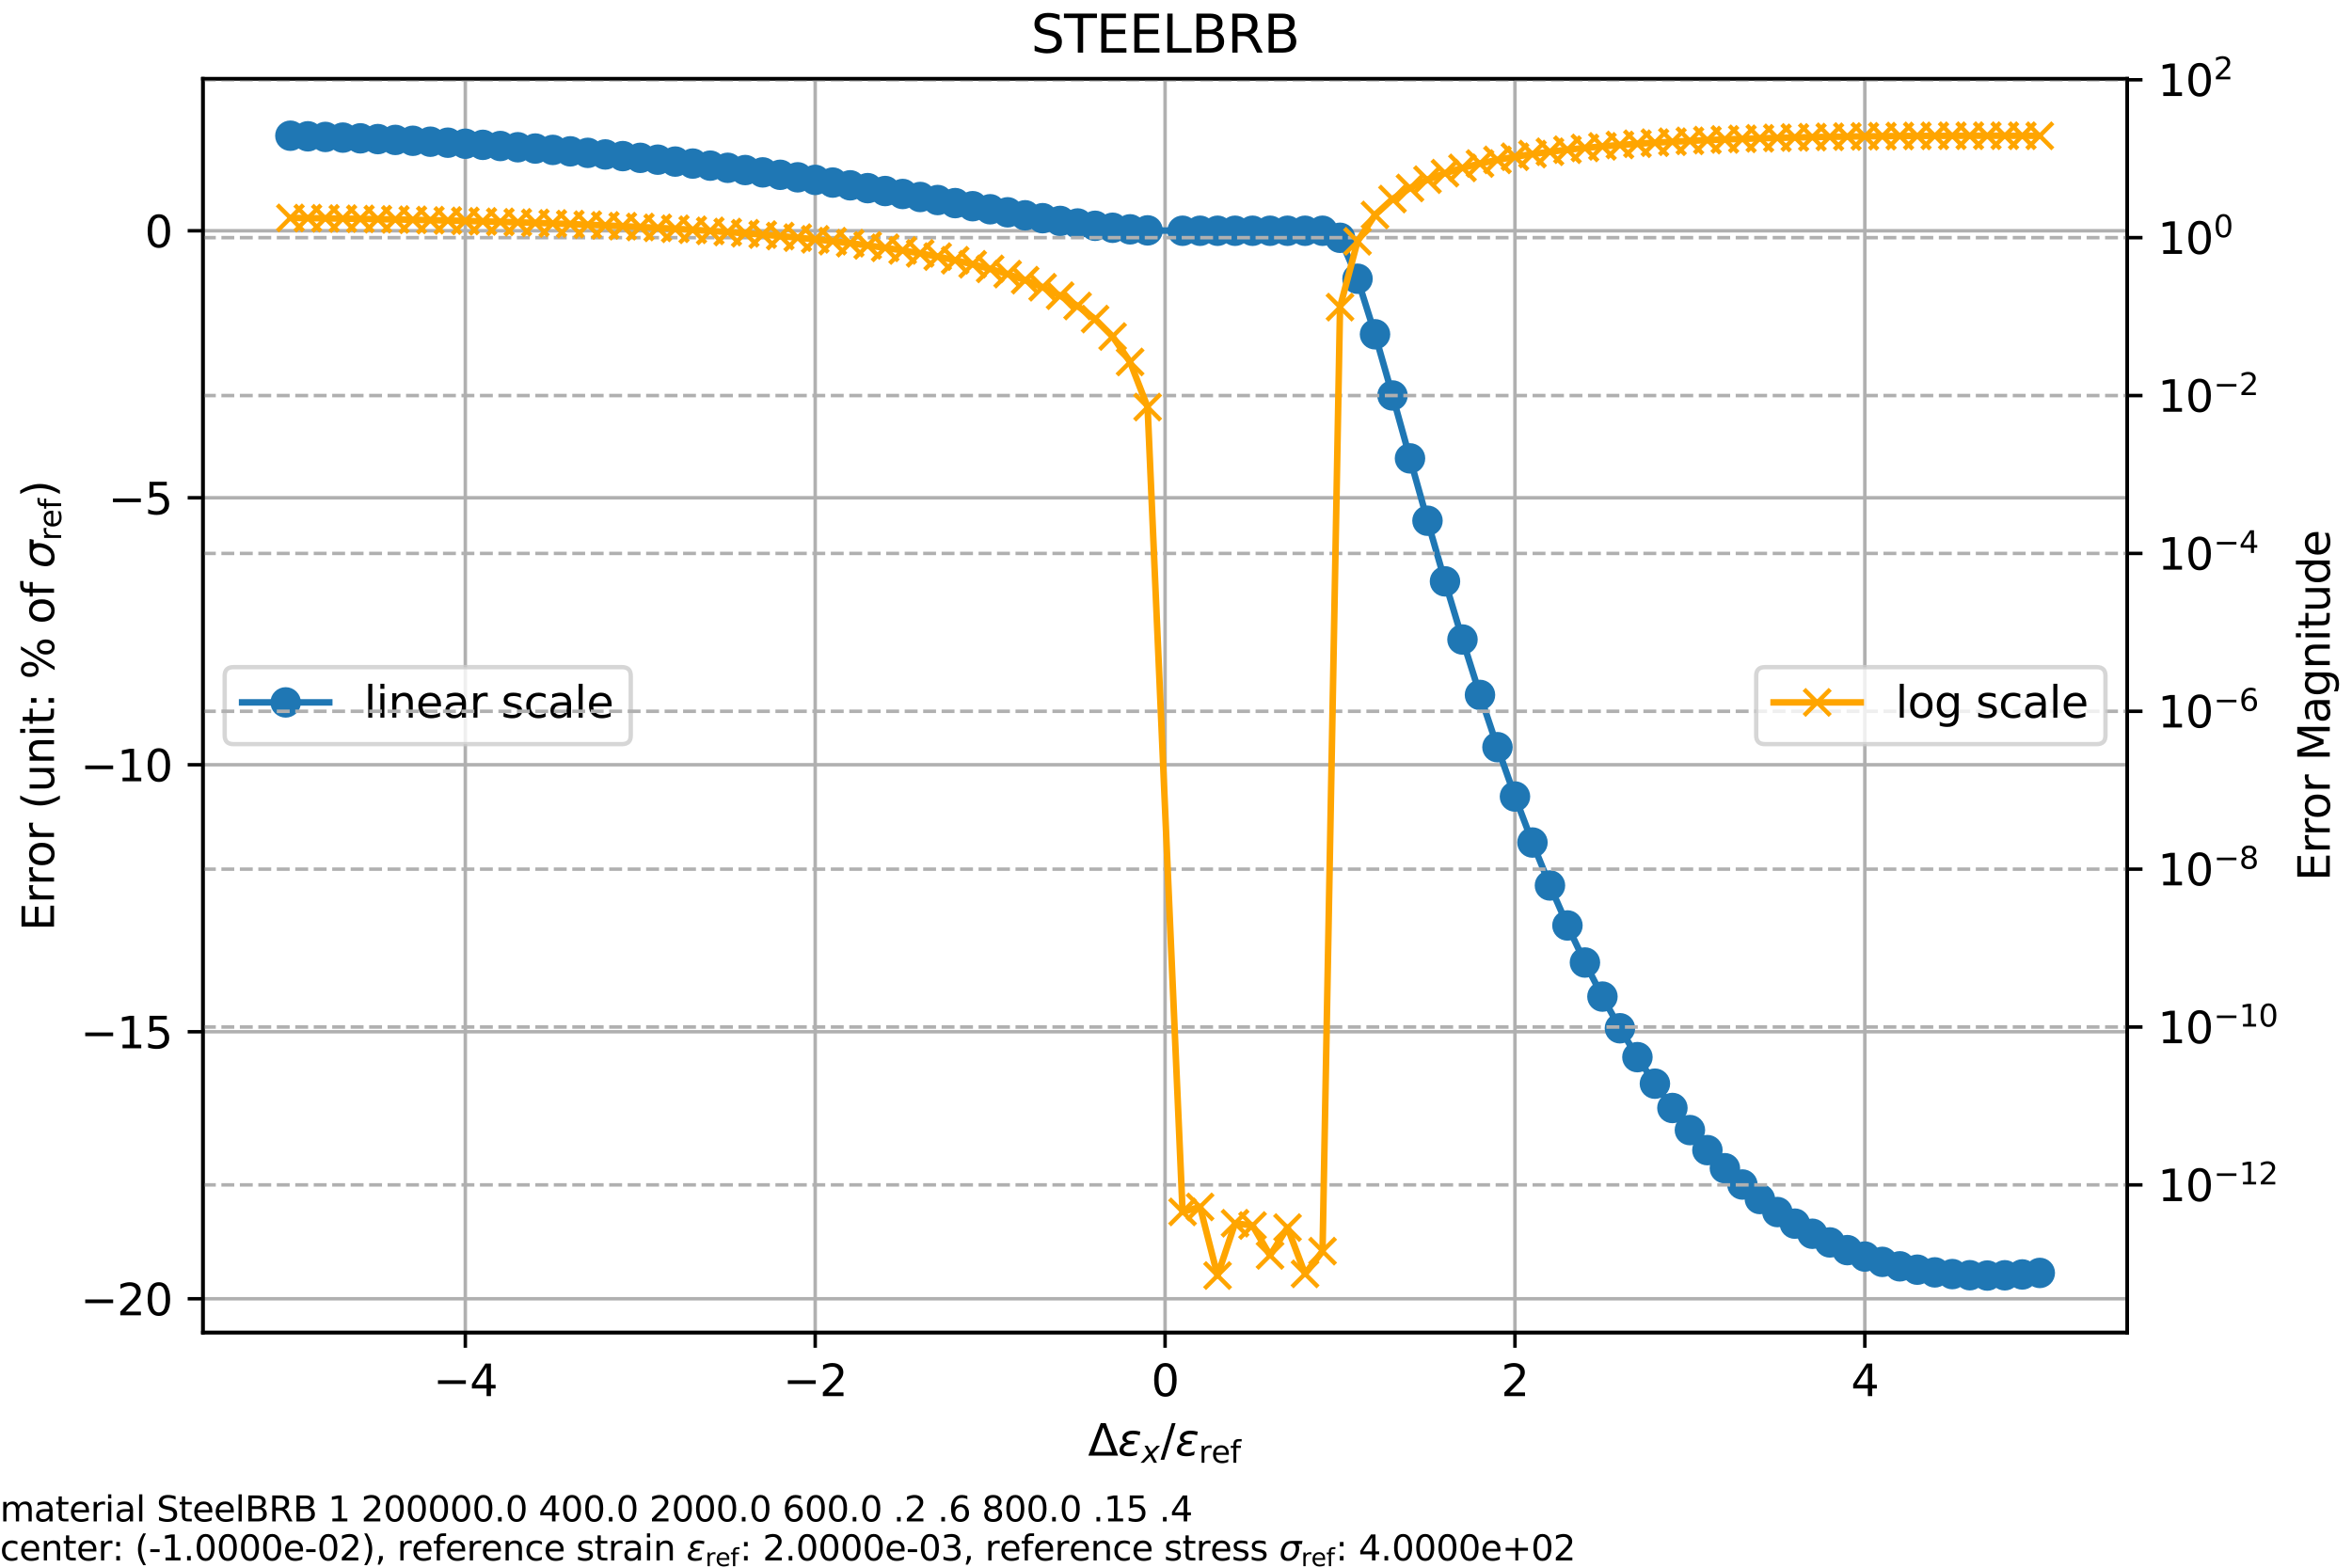 <?xml version="1.0" encoding="utf-8" standalone="no"?>
<!DOCTYPE svg PUBLIC "-//W3C//DTD SVG 1.1//EN"
  "http://www.w3.org/Graphics/SVG/1.1/DTD/svg11.dtd">
<svg xmlns:xlink="http://www.w3.org/1999/xlink" width="540pt" height="360pt" viewBox="0 0 540 360" xmlns="http://www.w3.org/2000/svg" version="1.1">
 <defs>
  <style type="text/css">*{stroke-linejoin: round; stroke-linecap: butt}</style>
 </defs>
 <g id="figure_1">
  <g id="patch_1">
   <path d="M 0 360 
L 540 360 
L 540 0 
L 0 0 
z
" style="fill: #ffffff"/>
  </g>
  <g id="axes_1">
   <g id="patch_2">
    <path d="M 46.588 306 
L 488.399 306 
L 488.399 18.08 
L 46.588 18.08 
z
" style="fill: #ffffff"/>
   </g>
   <g id="matplotlib.axis_1">
    <g id="xtick_1">
     <g id="line2d_1">
      <path d="M 106.835 306 
L 106.835 18.08 
" clip-path="url(#pe0491b0984)" style="fill: none; stroke: #b0b0b0; stroke-width: 0.8; stroke-linecap: square"/>
     </g>
     <g id="line2d_2">
      <defs>
       <path id="m5b137bb8cc" d="M 0 0 
L 0 3.5 
" style="stroke: #000000; stroke-width: 0.8"/>
      </defs>
      <g>
       <use xlink:href="#m5b137bb8cc" x="106.835" y="306" style="stroke: #000000; stroke-width: 0.8"/>
      </g>
     </g>
     <g id="text_1">
      <!-- −4 -->
      <g transform="translate(99.464 320.598) scale(0.1 -0.1)">
       <defs>
        <path id="DejaVuSans-2212" d="M 678 2272 
L 4684 2272 
L 4684 1741 
L 678 1741 
L 678 2272 
z
" transform="scale(0.016)"/>
        <path id="DejaVuSans-34" d="M 2419 4116 
L 825 1625 
L 2419 1625 
L 2419 4116 
z
M 2253 4666 
L 3047 4666 
L 3047 1625 
L 3713 1625 
L 3713 1100 
L 3047 1100 
L 3047 0 
L 2419 0 
L 2419 1100 
L 313 1100 
L 313 1709 
L 2253 4666 
z
" transform="scale(0.016)"/>
       </defs>
       <use xlink:href="#DejaVuSans-2212"/>
       <use xlink:href="#DejaVuSans-34" transform="translate(83.789 0)"/>
      </g>
     </g>
    </g>
    <g id="xtick_2">
     <g id="line2d_3">
      <path d="M 187.164 306 
L 187.164 18.08 
" clip-path="url(#pe0491b0984)" style="fill: none; stroke: #b0b0b0; stroke-width: 0.8; stroke-linecap: square"/>
     </g>
     <g id="line2d_4">
      <g>
       <use xlink:href="#m5b137bb8cc" x="187.164" y="306" style="stroke: #000000; stroke-width: 0.8"/>
      </g>
     </g>
     <g id="text_2">
      <!-- −2 -->
      <g transform="translate(179.793 320.598) scale(0.1 -0.1)">
       <defs>
        <path id="DejaVuSans-32" d="M 1228 531 
L 3431 531 
L 3431 0 
L 469 0 
L 469 531 
Q 828 903 1448 1529 
Q 2069 2156 2228 2338 
Q 2531 2678 2651 2914 
Q 2772 3150 2772 3378 
Q 2772 3750 2511 3984 
Q 2250 4219 1831 4219 
Q 1534 4219 1204 4116 
Q 875 4013 500 3803 
L 500 4441 
Q 881 4594 1212 4672 
Q 1544 4750 1819 4750 
Q 2544 4750 2975 4387 
Q 3406 4025 3406 3419 
Q 3406 3131 3298 2873 
Q 3191 2616 2906 2266 
Q 2828 2175 2409 1742 
Q 1991 1309 1228 531 
z
" transform="scale(0.016)"/>
       </defs>
       <use xlink:href="#DejaVuSans-2212"/>
       <use xlink:href="#DejaVuSans-32" transform="translate(83.789 0)"/>
      </g>
     </g>
    </g>
    <g id="xtick_3">
     <g id="line2d_5">
      <path d="M 267.493 306 
L 267.493 18.08 
" clip-path="url(#pe0491b0984)" style="fill: none; stroke: #b0b0b0; stroke-width: 0.8; stroke-linecap: square"/>
     </g>
     <g id="line2d_6">
      <g>
       <use xlink:href="#m5b137bb8cc" x="267.493" y="306" style="stroke: #000000; stroke-width: 0.8"/>
      </g>
     </g>
     <g id="text_3">
      <!-- 0 -->
      <g transform="translate(264.312 320.598) scale(0.1 -0.1)">
       <defs>
        <path id="DejaVuSans-30" d="M 2034 4250 
Q 1547 4250 1301 3770 
Q 1056 3291 1056 2328 
Q 1056 1369 1301 889 
Q 1547 409 2034 409 
Q 2525 409 2770 889 
Q 3016 1369 3016 2328 
Q 3016 3291 2770 3770 
Q 2525 4250 2034 4250 
z
M 2034 4750 
Q 2819 4750 3233 4129 
Q 3647 3509 3647 2328 
Q 3647 1150 3233 529 
Q 2819 -91 2034 -91 
Q 1250 -91 836 529 
Q 422 1150 422 2328 
Q 422 3509 836 4129 
Q 1250 4750 2034 4750 
z
" transform="scale(0.016)"/>
       </defs>
       <use xlink:href="#DejaVuSans-30"/>
      </g>
     </g>
    </g>
    <g id="xtick_4">
     <g id="line2d_7">
      <path d="M 347.823 306 
L 347.823 18.08 
" clip-path="url(#pe0491b0984)" style="fill: none; stroke: #b0b0b0; stroke-width: 0.8; stroke-linecap: square"/>
     </g>
     <g id="line2d_8">
      <g>
       <use xlink:href="#m5b137bb8cc" x="347.823" y="306" style="stroke: #000000; stroke-width: 0.8"/>
      </g>
     </g>
     <g id="text_4">
      <!-- 2 -->
      <g transform="translate(344.641 320.598) scale(0.1 -0.1)">
       <use xlink:href="#DejaVuSans-32"/>
      </g>
     </g>
    </g>
    <g id="xtick_5">
     <g id="line2d_9">
      <path d="M 428.152 306 
L 428.152 18.08 
" clip-path="url(#pe0491b0984)" style="fill: none; stroke: #b0b0b0; stroke-width: 0.8; stroke-linecap: square"/>
     </g>
     <g id="line2d_10">
      <g>
       <use xlink:href="#m5b137bb8cc" x="428.152" y="306" style="stroke: #000000; stroke-width: 0.8"/>
      </g>
     </g>
     <g id="text_5">
      <!-- 4 -->
      <g transform="translate(424.971 320.598) scale(0.1 -0.1)">
       <use xlink:href="#DejaVuSans-34"/>
      </g>
     </g>
    </g>
    <g id="text_6">
     <!-- $\Delta{}\varepsilon_x/\varepsilon_{\text{ref}}$ -->
     <g transform="translate(249.793 334.277) scale(0.1 -0.1)">
      <defs>
       <path id="DejaVuSans-394" d="M 2188 4044 
L 906 525 
L 3472 525 
L 2188 4044 
z
M 50 0 
L 1831 4666 
L 2547 4666 
L 4325 0 
L 50 0 
z
" transform="scale(0.016)"/>
       <path id="DejaVuSans-Oblique-3b5" d="M 1263 1888 
Q 925 1963 778 2166 
Q 669 2309 669 2503 
Q 669 3034 1175 3344 
Q 1575 3588 2188 3588 
Q 2425 3588 2684 3550 
Q 2944 3513 3234 3438 
L 3134 2916 
Q 2847 3006 2606 3047 
Q 2359 3088 2138 3088 
Q 1766 3088 1522 2944 
Q 1228 2772 1228 2522 
Q 1228 2356 1381 2241 
Q 1563 2103 1925 2103 
L 2409 2103 
L 2319 1628 
L 1856 1628 
Q 1425 1628 1172 1469 
Q 828 1253 828 916 
Q 828 703 1013 563 
Q 1244 388 1716 388 
Q 2006 388 2284 444 
Q 2563 503 2806 619 
L 2700 84 
Q 2403 -3 2131 -47 
Q 1859 -91 1609 -91 
Q 866 -91 516 194 
Q 250 413 250 781 
Q 250 1278 600 1584 
Q 859 1813 1263 1888 
z
" transform="scale(0.016)"/>
       <path id="DejaVuSans-Oblique-78" d="M 3841 3500 
L 2234 1784 
L 3219 0 
L 2559 0 
L 1819 1388 
L 531 0 
L -166 0 
L 1556 1844 
L 641 3500 
L 1300 3500 
L 1972 2234 
L 3144 3500 
L 3841 3500 
z
" transform="scale(0.016)"/>
       <path id="DejaVuSans-2f" d="M 1625 4666 
L 2156 4666 
L 531 -594 
L 0 -594 
L 1625 4666 
z
" transform="scale(0.016)"/>
       <path id="DejaVuSans-72" d="M 2631 2963 
Q 2534 3019 2420 3045 
Q 2306 3072 2169 3072 
Q 1681 3072 1420 2755 
Q 1159 2438 1159 1844 
L 1159 0 
L 581 0 
L 581 3500 
L 1159 3500 
L 1159 2956 
Q 1341 3275 1631 3429 
Q 1922 3584 2338 3584 
Q 2397 3584 2469 3576 
Q 2541 3569 2628 3553 
L 2631 2963 
z
" transform="scale(0.016)"/>
       <path id="DejaVuSans-65" d="M 3597 1894 
L 3597 1613 
L 953 1613 
Q 991 1019 1311 708 
Q 1631 397 2203 397 
Q 2534 397 2845 478 
Q 3156 559 3463 722 
L 3463 178 
Q 3153 47 2828 -22 
Q 2503 -91 2169 -91 
Q 1331 -91 842 396 
Q 353 884 353 1716 
Q 353 2575 817 3079 
Q 1281 3584 2069 3584 
Q 2775 3584 3186 3129 
Q 3597 2675 3597 1894 
z
M 3022 2063 
Q 3016 2534 2758 2815 
Q 2500 3097 2075 3097 
Q 1594 3097 1305 2825 
Q 1016 2553 972 2059 
L 3022 2063 
z
" transform="scale(0.016)"/>
       <path id="DejaVuSans-66" d="M 2375 4863 
L 2375 4384 
L 1825 4384 
Q 1516 4384 1395 4259 
Q 1275 4134 1275 3809 
L 1275 3500 
L 2222 3500 
L 2222 3053 
L 1275 3053 
L 1275 0 
L 697 0 
L 697 3053 
L 147 3053 
L 147 3500 
L 697 3500 
L 697 3744 
Q 697 4328 969 4595 
Q 1241 4863 1831 4863 
L 2375 4863 
z
" transform="scale(0.016)"/>
      </defs>
      <use xlink:href="#DejaVuSans-394" transform="translate(0 0.094)"/>
      <use xlink:href="#DejaVuSans-Oblique-3b5" transform="translate(68.408 0.094)"/>
      <use xlink:href="#DejaVuSans-Oblique-78" transform="translate(122.461 -16.312) scale(0.7)"/>
      <use xlink:href="#DejaVuSans-2f" transform="translate(166.621 0.094)"/>
      <use xlink:href="#DejaVuSans-Oblique-3b5" transform="translate(200.312 0.094)"/>
      <use xlink:href="#DejaVuSans-72" transform="translate(254.365 -16.312) scale(0.7)"/>
      <use xlink:href="#DejaVuSans-65" transform="translate(283.145 -16.312) scale(0.7)"/>
      <use xlink:href="#DejaVuSans-66" transform="translate(326.211 -16.312) scale(0.7)"/>
     </g>
    </g>
   </g>
   <g id="matplotlib.axis_2">
    <g id="ytick_1">
     <g id="line2d_11">
      <path d="M 46.588 298.243 
L 488.399 298.243 
" clip-path="url(#pe0491b0984)" style="fill: none; stroke: #b0b0b0; stroke-width: 0.8; stroke-linecap: square"/>
     </g>
     <g id="line2d_12">
      <defs>
       <path id="me0cd8b34aa" d="M 0 0 
L -3.5 0 
" style="stroke: #000000; stroke-width: 0.8"/>
      </defs>
      <g>
       <use xlink:href="#me0cd8b34aa" x="46.588" y="298.243" style="stroke: #000000; stroke-width: 0.8"/>
      </g>
     </g>
     <g id="text_7">
      <!-- −20 -->
      <g transform="translate(18.483 302.042) scale(0.1 -0.1)">
       <use xlink:href="#DejaVuSans-2212"/>
       <use xlink:href="#DejaVuSans-32" transform="translate(83.789 0)"/>
       <use xlink:href="#DejaVuSans-30" transform="translate(147.412 0)"/>
      </g>
     </g>
    </g>
    <g id="ytick_2">
     <g id="line2d_13">
      <path d="M 46.588 236.93 
L 488.399 236.93 
" clip-path="url(#pe0491b0984)" style="fill: none; stroke: #b0b0b0; stroke-width: 0.8; stroke-linecap: square"/>
     </g>
     <g id="line2d_14">
      <g>
       <use xlink:href="#me0cd8b34aa" x="46.588" y="236.93" style="stroke: #000000; stroke-width: 0.8"/>
      </g>
     </g>
     <g id="text_8">
      <!-- −15 -->
      <g transform="translate(18.483 240.73) scale(0.1 -0.1)">
       <defs>
        <path id="DejaVuSans-31" d="M 794 531 
L 1825 531 
L 1825 4091 
L 703 3866 
L 703 4441 
L 1819 4666 
L 2450 4666 
L 2450 531 
L 3481 531 
L 3481 0 
L 794 0 
L 794 531 
z
" transform="scale(0.016)"/>
        <path id="DejaVuSans-35" d="M 691 4666 
L 3169 4666 
L 3169 4134 
L 1269 4134 
L 1269 2991 
Q 1406 3038 1543 3061 
Q 1681 3084 1819 3084 
Q 2600 3084 3056 2656 
Q 3513 2228 3513 1497 
Q 3513 744 3044 326 
Q 2575 -91 1722 -91 
Q 1428 -91 1123 -41 
Q 819 9 494 109 
L 494 744 
Q 775 591 1075 516 
Q 1375 441 1709 441 
Q 2250 441 2565 725 
Q 2881 1009 2881 1497 
Q 2881 1984 2565 2268 
Q 2250 2553 1709 2553 
Q 1456 2553 1204 2497 
Q 953 2441 691 2322 
L 691 4666 
z
" transform="scale(0.016)"/>
       </defs>
       <use xlink:href="#DejaVuSans-2212"/>
       <use xlink:href="#DejaVuSans-31" transform="translate(83.789 0)"/>
       <use xlink:href="#DejaVuSans-35" transform="translate(147.412 0)"/>
      </g>
     </g>
    </g>
    <g id="ytick_3">
     <g id="line2d_15">
      <path d="M 46.588 175.618 
L 488.399 175.618 
" clip-path="url(#pe0491b0984)" style="fill: none; stroke: #b0b0b0; stroke-width: 0.8; stroke-linecap: square"/>
     </g>
     <g id="line2d_16">
      <g>
       <use xlink:href="#me0cd8b34aa" x="46.588" y="175.618" style="stroke: #000000; stroke-width: 0.8"/>
      </g>
     </g>
     <g id="text_9">
      <!-- −10 -->
      <g transform="translate(18.483 179.417) scale(0.1 -0.1)">
       <use xlink:href="#DejaVuSans-2212"/>
       <use xlink:href="#DejaVuSans-31" transform="translate(83.789 0)"/>
       <use xlink:href="#DejaVuSans-30" transform="translate(147.412 0)"/>
      </g>
     </g>
    </g>
    <g id="ytick_4">
     <g id="line2d_17">
      <path d="M 46.588 114.305 
L 488.399 114.305 
" clip-path="url(#pe0491b0984)" style="fill: none; stroke: #b0b0b0; stroke-width: 0.8; stroke-linecap: square"/>
     </g>
     <g id="line2d_18">
      <g>
       <use xlink:href="#me0cd8b34aa" x="46.588" y="114.305" style="stroke: #000000; stroke-width: 0.8"/>
      </g>
     </g>
     <g id="text_10">
      <!-- −5 -->
      <g transform="translate(24.846 118.104) scale(0.1 -0.1)">
       <use xlink:href="#DejaVuSans-2212"/>
       <use xlink:href="#DejaVuSans-35" transform="translate(83.789 0)"/>
      </g>
     </g>
    </g>
    <g id="ytick_5">
     <g id="line2d_19">
      <path d="M 46.588 52.992 
L 488.399 52.992 
" clip-path="url(#pe0491b0984)" style="fill: none; stroke: #b0b0b0; stroke-width: 0.8; stroke-linecap: square"/>
     </g>
     <g id="line2d_20">
      <g>
       <use xlink:href="#me0cd8b34aa" x="46.588" y="52.992" style="stroke: #000000; stroke-width: 0.8"/>
      </g>
     </g>
     <g id="text_11">
      <!-- 0 -->
      <g transform="translate(33.225 56.792) scale(0.1 -0.1)">
       <use xlink:href="#DejaVuSans-30"/>
      </g>
     </g>
    </g>
    <g id="text_12">
     <!-- Error (unit: % of $\sigma_\text{ref}$) -->
     <g transform="translate(12.404 213.79) rotate(-90) scale(0.1 -0.1)">
      <defs>
       <path id="DejaVuSans-45" d="M 628 4666 
L 3578 4666 
L 3578 4134 
L 1259 4134 
L 1259 2753 
L 3481 2753 
L 3481 2222 
L 1259 2222 
L 1259 531 
L 3634 531 
L 3634 0 
L 628 0 
L 628 4666 
z
" transform="scale(0.016)"/>
       <path id="DejaVuSans-6f" d="M 1959 3097 
Q 1497 3097 1228 2736 
Q 959 2375 959 1747 
Q 959 1119 1226 758 
Q 1494 397 1959 397 
Q 2419 397 2687 759 
Q 2956 1122 2956 1747 
Q 2956 2369 2687 2733 
Q 2419 3097 1959 3097 
z
M 1959 3584 
Q 2709 3584 3137 3096 
Q 3566 2609 3566 1747 
Q 3566 888 3137 398 
Q 2709 -91 1959 -91 
Q 1206 -91 779 398 
Q 353 888 353 1747 
Q 353 2609 779 3096 
Q 1206 3584 1959 3584 
z
" transform="scale(0.016)"/>
       <path id="DejaVuSans-20" transform="scale(0.016)"/>
       <path id="DejaVuSans-28" d="M 1984 4856 
Q 1566 4138 1362 3434 
Q 1159 2731 1159 2009 
Q 1159 1288 1364 580 
Q 1569 -128 1984 -844 
L 1484 -844 
Q 1016 -109 783 600 
Q 550 1309 550 2009 
Q 550 2706 781 3412 
Q 1013 4119 1484 4856 
L 1984 4856 
z
" transform="scale(0.016)"/>
       <path id="DejaVuSans-75" d="M 544 1381 
L 544 3500 
L 1119 3500 
L 1119 1403 
Q 1119 906 1312 657 
Q 1506 409 1894 409 
Q 2359 409 2629 706 
Q 2900 1003 2900 1516 
L 2900 3500 
L 3475 3500 
L 3475 0 
L 2900 0 
L 2900 538 
Q 2691 219 2414 64 
Q 2138 -91 1772 -91 
Q 1169 -91 856 284 
Q 544 659 544 1381 
z
M 1991 3584 
L 1991 3584 
z
" transform="scale(0.016)"/>
       <path id="DejaVuSans-6e" d="M 3513 2113 
L 3513 0 
L 2938 0 
L 2938 2094 
Q 2938 2591 2744 2837 
Q 2550 3084 2163 3084 
Q 1697 3084 1428 2787 
Q 1159 2491 1159 1978 
L 1159 0 
L 581 0 
L 581 3500 
L 1159 3500 
L 1159 2956 
Q 1366 3272 1645 3428 
Q 1925 3584 2291 3584 
Q 2894 3584 3203 3211 
Q 3513 2838 3513 2113 
z
" transform="scale(0.016)"/>
       <path id="DejaVuSans-69" d="M 603 3500 
L 1178 3500 
L 1178 0 
L 603 0 
L 603 3500 
z
M 603 4863 
L 1178 4863 
L 1178 4134 
L 603 4134 
L 603 4863 
z
" transform="scale(0.016)"/>
       <path id="DejaVuSans-74" d="M 1172 4494 
L 1172 3500 
L 2356 3500 
L 2356 3053 
L 1172 3053 
L 1172 1153 
Q 1172 725 1289 603 
Q 1406 481 1766 481 
L 2356 481 
L 2356 0 
L 1766 0 
Q 1100 0 847 248 
Q 594 497 594 1153 
L 594 3053 
L 172 3053 
L 172 3500 
L 594 3500 
L 594 4494 
L 1172 4494 
z
" transform="scale(0.016)"/>
       <path id="DejaVuSans-3a" d="M 750 794 
L 1409 794 
L 1409 0 
L 750 0 
L 750 794 
z
M 750 3309 
L 1409 3309 
L 1409 2516 
L 750 2516 
L 750 3309 
z
" transform="scale(0.016)"/>
       <path id="DejaVuSans-25" d="M 4653 2053 
Q 4381 2053 4226 1822 
Q 4072 1591 4072 1178 
Q 4072 772 4226 539 
Q 4381 306 4653 306 
Q 4919 306 5073 539 
Q 5228 772 5228 1178 
Q 5228 1588 5073 1820 
Q 4919 2053 4653 2053 
z
M 4653 2450 
Q 5147 2450 5437 2106 
Q 5728 1763 5728 1178 
Q 5728 594 5436 251 
Q 5144 -91 4653 -91 
Q 4153 -91 3862 251 
Q 3572 594 3572 1178 
Q 3572 1766 3864 2108 
Q 4156 2450 4653 2450 
z
M 1428 4353 
Q 1159 4353 1004 4120 
Q 850 3888 850 3481 
Q 850 3069 1003 2837 
Q 1156 2606 1428 2606 
Q 1700 2606 1854 2837 
Q 2009 3069 2009 3481 
Q 2009 3884 1853 4118 
Q 1697 4353 1428 4353 
z
M 4250 4750 
L 4750 4750 
L 1831 -91 
L 1331 -91 
L 4250 4750 
z
M 1428 4750 
Q 1922 4750 2215 4408 
Q 2509 4066 2509 3481 
Q 2509 2891 2217 2550 
Q 1925 2209 1428 2209 
Q 931 2209 642 2551 
Q 353 2894 353 3481 
Q 353 4063 643 4406 
Q 934 4750 1428 4750 
z
" transform="scale(0.016)"/>
       <path id="DejaVuSans-Oblique-3c3" d="M 2219 3044 
Q 1744 3044 1422 2700 
Q 1081 2341 969 1747 
Q 844 1119 1044 756 
Q 1241 397 1706 397 
Q 2166 397 2503 759 
Q 2844 1122 2966 1747 
Q 3075 2319 2881 2700 
Q 2700 3044 2219 3044 
z
M 2309 3503 
L 4219 3500 
L 4106 2925 
L 3463 2925 
Q 3706 2438 3575 1747 
Q 3406 888 2884 400 
Q 2359 -91 1609 -91 
Q 856 -91 525 400 
Q 194 888 363 1747 
Q 528 2609 1050 3097 
Q 1484 3503 2309 3503 
z
" transform="scale(0.016)"/>
       <path id="DejaVuSans-29" d="M 513 4856 
L 1013 4856 
Q 1481 4119 1714 3412 
Q 1947 2706 1947 2009 
Q 1947 1309 1714 600 
Q 1481 -109 1013 -844 
L 513 -844 
Q 928 -128 1133 580 
Q 1338 1288 1338 2009 
Q 1338 2731 1133 3434 
Q 928 4138 513 4856 
z
" transform="scale(0.016)"/>
      </defs>
      <use xlink:href="#DejaVuSans-45" transform="translate(0 0.016)"/>
      <use xlink:href="#DejaVuSans-72" transform="translate(63.184 0.016)"/>
      <use xlink:href="#DejaVuSans-72" transform="translate(104.297 0.016)"/>
      <use xlink:href="#DejaVuSans-6f" transform="translate(145.41 0.016)"/>
      <use xlink:href="#DejaVuSans-72" transform="translate(206.592 0.016)"/>
      <use xlink:href="#DejaVuSans-20" transform="translate(247.705 0.016)"/>
      <use xlink:href="#DejaVuSans-28" transform="translate(279.492 0.016)"/>
      <use xlink:href="#DejaVuSans-75" transform="translate(318.506 0.016)"/>
      <use xlink:href="#DejaVuSans-6e" transform="translate(381.885 0.016)"/>
      <use xlink:href="#DejaVuSans-69" transform="translate(445.264 0.016)"/>
      <use xlink:href="#DejaVuSans-74" transform="translate(473.047 0.016)"/>
      <use xlink:href="#DejaVuSans-3a" transform="translate(512.256 0.016)"/>
      <use xlink:href="#DejaVuSans-20" transform="translate(545.947 0.016)"/>
      <use xlink:href="#DejaVuSans-25" transform="translate(577.734 0.016)"/>
      <use xlink:href="#DejaVuSans-20" transform="translate(672.754 0.016)"/>
      <use xlink:href="#DejaVuSans-6f" transform="translate(704.541 0.016)"/>
      <use xlink:href="#DejaVuSans-66" transform="translate(765.723 0.016)"/>
      <use xlink:href="#DejaVuSans-20" transform="translate(800.928 0.016)"/>
      <use xlink:href="#DejaVuSans-Oblique-3c3" transform="translate(832.715 0.016)"/>
      <use xlink:href="#DejaVuSans-72" transform="translate(896.094 -16.391) scale(0.7)"/>
      <use xlink:href="#DejaVuSans-65" transform="translate(924.873 -16.391) scale(0.7)"/>
      <use xlink:href="#DejaVuSans-66" transform="translate(967.939 -16.391) scale(0.7)"/>
      <use xlink:href="#DejaVuSans-29" transform="translate(995.317 0.016)"/>
     </g>
    </g>
   </g>
   <g id="line2d_21">
    <path d="M 66.67 31.167 
L 70.687 31.302 
L 74.703 31.446 
L 78.72 31.6 
L 82.736 31.766 
L 86.753 31.942 
L 90.769 32.131 
L 94.786 32.331 
L 98.802 32.544 
L 102.818 32.77 
L 106.835 33.009 
L 110.851 33.262 
L 114.868 33.53 
L 118.884 33.813 
L 122.901 34.111 
L 126.917 34.425 
L 130.934 34.755 
L 134.95 35.102 
L 138.967 35.467 
L 142.983 35.849 
L 147 36.249 
L 151.016 36.668 
L 155.032 37.106 
L 159.049 37.563 
L 163.065 38.039 
L 167.082 38.536 
L 171.098 39.052 
L 175.115 39.587 
L 179.131 40.143 
L 183.148 40.718 
L 187.164 41.313 
L 191.181 41.926 
L 195.197 42.557 
L 199.214 43.205 
L 203.23 43.869 
L 207.246 44.547 
L 211.263 45.237 
L 215.279 45.936 
L 219.296 46.642 
L 223.312 47.351 
L 227.329 48.057 
L 231.345 48.756 
L 235.362 49.441 
L 239.378 50.104 
L 243.395 50.735 
L 247.411 51.322 
L 251.428 51.852 
L 255.444 52.306 
L 259.46 52.666 
L 263.477 52.905 
L 271.51 52.992 
L 275.526 52.992 
L 279.543 52.992 
L 283.559 52.992 
L 287.576 52.992 
L 291.592 52.992 
L 295.609 52.992 
L 299.625 52.992 
L 303.642 52.992 
L 307.658 54.608 
L 311.674 64.011 
L 315.691 76.765 
L 319.707 90.815 
L 323.724 105.261 
L 327.74 119.579 
L 331.757 133.503 
L 335.773 146.858 
L 339.79 159.583 
L 343.806 171.581 
L 347.823 182.911 
L 351.839 193.477 
L 355.856 203.338 
L 359.872 212.522 
L 363.888 221.031 
L 367.905 228.855 
L 371.921 236.128 
L 375.938 242.762 
L 379.954 248.853 
L 383.971 254.438 
L 387.987 259.513 
L 392.004 264.115 
L 396.02 268.272 
L 400.037 272.008 
L 404.053 275.344 
L 408.07 278.333 
L 412.086 280.995 
L 416.102 283.317 
L 420.119 285.308 
L 424.135 287.076 
L 428.152 288.552 
L 432.168 289.774 
L 436.185 290.797 
L 440.201 291.567 
L 444.218 292.187 
L 448.234 292.578 
L 452.251 292.84 
L 456.267 292.913 
L 460.284 292.855 
L 464.3 292.661 
L 468.316 292.313 
" clip-path="url(#pe0491b0984)" style="fill: none; stroke: #1f77b4; stroke-width: 1.5; stroke-linecap: square"/>
    <defs>
     <path id="m083c05be21" d="M 0 3 
C 0.796 3 1.559 2.684 2.121 2.121 
C 2.684 1.559 3 0.796 3 0 
C 3 -0.796 2.684 -1.559 2.121 -2.121 
C 1.559 -2.684 0.796 -3 0 -3 
C -0.796 -3 -1.559 -2.684 -2.121 -2.121 
C -2.684 -1.559 -3 -0.796 -3 0 
C -3 0.796 -2.684 1.559 -2.121 2.121 
C -1.559 2.684 -0.796 3 0 3 
z
" style="stroke: #1f77b4"/>
    </defs>
    <g clip-path="url(#pe0491b0984)">
     <use xlink:href="#m083c05be21" x="66.67" y="31.167" style="fill: #1f77b4; stroke: #1f77b4"/>
     <use xlink:href="#m083c05be21" x="70.687" y="31.302" style="fill: #1f77b4; stroke: #1f77b4"/>
     <use xlink:href="#m083c05be21" x="74.703" y="31.446" style="fill: #1f77b4; stroke: #1f77b4"/>
     <use xlink:href="#m083c05be21" x="78.72" y="31.6" style="fill: #1f77b4; stroke: #1f77b4"/>
     <use xlink:href="#m083c05be21" x="82.736" y="31.766" style="fill: #1f77b4; stroke: #1f77b4"/>
     <use xlink:href="#m083c05be21" x="86.753" y="31.942" style="fill: #1f77b4; stroke: #1f77b4"/>
     <use xlink:href="#m083c05be21" x="90.769" y="32.131" style="fill: #1f77b4; stroke: #1f77b4"/>
     <use xlink:href="#m083c05be21" x="94.786" y="32.331" style="fill: #1f77b4; stroke: #1f77b4"/>
     <use xlink:href="#m083c05be21" x="98.802" y="32.544" style="fill: #1f77b4; stroke: #1f77b4"/>
     <use xlink:href="#m083c05be21" x="102.818" y="32.77" style="fill: #1f77b4; stroke: #1f77b4"/>
     <use xlink:href="#m083c05be21" x="106.835" y="33.009" style="fill: #1f77b4; stroke: #1f77b4"/>
     <use xlink:href="#m083c05be21" x="110.851" y="33.262" style="fill: #1f77b4; stroke: #1f77b4"/>
     <use xlink:href="#m083c05be21" x="114.868" y="33.53" style="fill: #1f77b4; stroke: #1f77b4"/>
     <use xlink:href="#m083c05be21" x="118.884" y="33.813" style="fill: #1f77b4; stroke: #1f77b4"/>
     <use xlink:href="#m083c05be21" x="122.901" y="34.111" style="fill: #1f77b4; stroke: #1f77b4"/>
     <use xlink:href="#m083c05be21" x="126.917" y="34.425" style="fill: #1f77b4; stroke: #1f77b4"/>
     <use xlink:href="#m083c05be21" x="130.934" y="34.755" style="fill: #1f77b4; stroke: #1f77b4"/>
     <use xlink:href="#m083c05be21" x="134.95" y="35.102" style="fill: #1f77b4; stroke: #1f77b4"/>
     <use xlink:href="#m083c05be21" x="138.967" y="35.467" style="fill: #1f77b4; stroke: #1f77b4"/>
     <use xlink:href="#m083c05be21" x="142.983" y="35.849" style="fill: #1f77b4; stroke: #1f77b4"/>
     <use xlink:href="#m083c05be21" x="147" y="36.249" style="fill: #1f77b4; stroke: #1f77b4"/>
     <use xlink:href="#m083c05be21" x="151.016" y="36.668" style="fill: #1f77b4; stroke: #1f77b4"/>
     <use xlink:href="#m083c05be21" x="155.032" y="37.106" style="fill: #1f77b4; stroke: #1f77b4"/>
     <use xlink:href="#m083c05be21" x="159.049" y="37.563" style="fill: #1f77b4; stroke: #1f77b4"/>
     <use xlink:href="#m083c05be21" x="163.065" y="38.039" style="fill: #1f77b4; stroke: #1f77b4"/>
     <use xlink:href="#m083c05be21" x="167.082" y="38.536" style="fill: #1f77b4; stroke: #1f77b4"/>
     <use xlink:href="#m083c05be21" x="171.098" y="39.052" style="fill: #1f77b4; stroke: #1f77b4"/>
     <use xlink:href="#m083c05be21" x="175.115" y="39.587" style="fill: #1f77b4; stroke: #1f77b4"/>
     <use xlink:href="#m083c05be21" x="179.131" y="40.143" style="fill: #1f77b4; stroke: #1f77b4"/>
     <use xlink:href="#m083c05be21" x="183.148" y="40.718" style="fill: #1f77b4; stroke: #1f77b4"/>
     <use xlink:href="#m083c05be21" x="187.164" y="41.313" style="fill: #1f77b4; stroke: #1f77b4"/>
     <use xlink:href="#m083c05be21" x="191.181" y="41.926" style="fill: #1f77b4; stroke: #1f77b4"/>
     <use xlink:href="#m083c05be21" x="195.197" y="42.557" style="fill: #1f77b4; stroke: #1f77b4"/>
     <use xlink:href="#m083c05be21" x="199.214" y="43.205" style="fill: #1f77b4; stroke: #1f77b4"/>
     <use xlink:href="#m083c05be21" x="203.23" y="43.869" style="fill: #1f77b4; stroke: #1f77b4"/>
     <use xlink:href="#m083c05be21" x="207.246" y="44.547" style="fill: #1f77b4; stroke: #1f77b4"/>
     <use xlink:href="#m083c05be21" x="211.263" y="45.237" style="fill: #1f77b4; stroke: #1f77b4"/>
     <use xlink:href="#m083c05be21" x="215.279" y="45.936" style="fill: #1f77b4; stroke: #1f77b4"/>
     <use xlink:href="#m083c05be21" x="219.296" y="46.642" style="fill: #1f77b4; stroke: #1f77b4"/>
     <use xlink:href="#m083c05be21" x="223.312" y="47.351" style="fill: #1f77b4; stroke: #1f77b4"/>
     <use xlink:href="#m083c05be21" x="227.329" y="48.057" style="fill: #1f77b4; stroke: #1f77b4"/>
     <use xlink:href="#m083c05be21" x="231.345" y="48.756" style="fill: #1f77b4; stroke: #1f77b4"/>
     <use xlink:href="#m083c05be21" x="235.362" y="49.441" style="fill: #1f77b4; stroke: #1f77b4"/>
     <use xlink:href="#m083c05be21" x="239.378" y="50.104" style="fill: #1f77b4; stroke: #1f77b4"/>
     <use xlink:href="#m083c05be21" x="243.395" y="50.735" style="fill: #1f77b4; stroke: #1f77b4"/>
     <use xlink:href="#m083c05be21" x="247.411" y="51.322" style="fill: #1f77b4; stroke: #1f77b4"/>
     <use xlink:href="#m083c05be21" x="251.428" y="51.852" style="fill: #1f77b4; stroke: #1f77b4"/>
     <use xlink:href="#m083c05be21" x="255.444" y="52.306" style="fill: #1f77b4; stroke: #1f77b4"/>
     <use xlink:href="#m083c05be21" x="259.46" y="52.666" style="fill: #1f77b4; stroke: #1f77b4"/>
     <use xlink:href="#m083c05be21" x="263.477" y="52.905" style="fill: #1f77b4; stroke: #1f77b4"/>
     <use xlink:href="#m083c05be21" x="271.51" y="52.992" style="fill: #1f77b4; stroke: #1f77b4"/>
     <use xlink:href="#m083c05be21" x="275.526" y="52.992" style="fill: #1f77b4; stroke: #1f77b4"/>
     <use xlink:href="#m083c05be21" x="279.543" y="52.992" style="fill: #1f77b4; stroke: #1f77b4"/>
     <use xlink:href="#m083c05be21" x="283.559" y="52.992" style="fill: #1f77b4; stroke: #1f77b4"/>
     <use xlink:href="#m083c05be21" x="287.576" y="52.992" style="fill: #1f77b4; stroke: #1f77b4"/>
     <use xlink:href="#m083c05be21" x="291.592" y="52.992" style="fill: #1f77b4; stroke: #1f77b4"/>
     <use xlink:href="#m083c05be21" x="295.609" y="52.992" style="fill: #1f77b4; stroke: #1f77b4"/>
     <use xlink:href="#m083c05be21" x="299.625" y="52.992" style="fill: #1f77b4; stroke: #1f77b4"/>
     <use xlink:href="#m083c05be21" x="303.642" y="52.992" style="fill: #1f77b4; stroke: #1f77b4"/>
     <use xlink:href="#m083c05be21" x="307.658" y="54.608" style="fill: #1f77b4; stroke: #1f77b4"/>
     <use xlink:href="#m083c05be21" x="311.674" y="64.011" style="fill: #1f77b4; stroke: #1f77b4"/>
     <use xlink:href="#m083c05be21" x="315.691" y="76.765" style="fill: #1f77b4; stroke: #1f77b4"/>
     <use xlink:href="#m083c05be21" x="319.707" y="90.815" style="fill: #1f77b4; stroke: #1f77b4"/>
     <use xlink:href="#m083c05be21" x="323.724" y="105.261" style="fill: #1f77b4; stroke: #1f77b4"/>
     <use xlink:href="#m083c05be21" x="327.74" y="119.579" style="fill: #1f77b4; stroke: #1f77b4"/>
     <use xlink:href="#m083c05be21" x="331.757" y="133.503" style="fill: #1f77b4; stroke: #1f77b4"/>
     <use xlink:href="#m083c05be21" x="335.773" y="146.858" style="fill: #1f77b4; stroke: #1f77b4"/>
     <use xlink:href="#m083c05be21" x="339.79" y="159.583" style="fill: #1f77b4; stroke: #1f77b4"/>
     <use xlink:href="#m083c05be21" x="343.806" y="171.581" style="fill: #1f77b4; stroke: #1f77b4"/>
     <use xlink:href="#m083c05be21" x="347.823" y="182.911" style="fill: #1f77b4; stroke: #1f77b4"/>
     <use xlink:href="#m083c05be21" x="351.839" y="193.477" style="fill: #1f77b4; stroke: #1f77b4"/>
     <use xlink:href="#m083c05be21" x="355.856" y="203.338" style="fill: #1f77b4; stroke: #1f77b4"/>
     <use xlink:href="#m083c05be21" x="359.872" y="212.522" style="fill: #1f77b4; stroke: #1f77b4"/>
     <use xlink:href="#m083c05be21" x="363.888" y="221.031" style="fill: #1f77b4; stroke: #1f77b4"/>
     <use xlink:href="#m083c05be21" x="367.905" y="228.855" style="fill: #1f77b4; stroke: #1f77b4"/>
     <use xlink:href="#m083c05be21" x="371.921" y="236.128" style="fill: #1f77b4; stroke: #1f77b4"/>
     <use xlink:href="#m083c05be21" x="375.938" y="242.762" style="fill: #1f77b4; stroke: #1f77b4"/>
     <use xlink:href="#m083c05be21" x="379.954" y="248.853" style="fill: #1f77b4; stroke: #1f77b4"/>
     <use xlink:href="#m083c05be21" x="383.971" y="254.438" style="fill: #1f77b4; stroke: #1f77b4"/>
     <use xlink:href="#m083c05be21" x="387.987" y="259.513" style="fill: #1f77b4; stroke: #1f77b4"/>
     <use xlink:href="#m083c05be21" x="392.004" y="264.115" style="fill: #1f77b4; stroke: #1f77b4"/>
     <use xlink:href="#m083c05be21" x="396.02" y="268.272" style="fill: #1f77b4; stroke: #1f77b4"/>
     <use xlink:href="#m083c05be21" x="400.037" y="272.008" style="fill: #1f77b4; stroke: #1f77b4"/>
     <use xlink:href="#m083c05be21" x="404.053" y="275.344" style="fill: #1f77b4; stroke: #1f77b4"/>
     <use xlink:href="#m083c05be21" x="408.07" y="278.333" style="fill: #1f77b4; stroke: #1f77b4"/>
     <use xlink:href="#m083c05be21" x="412.086" y="280.995" style="fill: #1f77b4; stroke: #1f77b4"/>
     <use xlink:href="#m083c05be21" x="416.102" y="283.317" style="fill: #1f77b4; stroke: #1f77b4"/>
     <use xlink:href="#m083c05be21" x="420.119" y="285.308" style="fill: #1f77b4; stroke: #1f77b4"/>
     <use xlink:href="#m083c05be21" x="424.135" y="287.076" style="fill: #1f77b4; stroke: #1f77b4"/>
     <use xlink:href="#m083c05be21" x="428.152" y="288.552" style="fill: #1f77b4; stroke: #1f77b4"/>
     <use xlink:href="#m083c05be21" x="432.168" y="289.774" style="fill: #1f77b4; stroke: #1f77b4"/>
     <use xlink:href="#m083c05be21" x="436.185" y="290.797" style="fill: #1f77b4; stroke: #1f77b4"/>
     <use xlink:href="#m083c05be21" x="440.201" y="291.567" style="fill: #1f77b4; stroke: #1f77b4"/>
     <use xlink:href="#m083c05be21" x="444.218" y="292.187" style="fill: #1f77b4; stroke: #1f77b4"/>
     <use xlink:href="#m083c05be21" x="448.234" y="292.578" style="fill: #1f77b4; stroke: #1f77b4"/>
     <use xlink:href="#m083c05be21" x="452.251" y="292.84" style="fill: #1f77b4; stroke: #1f77b4"/>
     <use xlink:href="#m083c05be21" x="456.267" y="292.913" style="fill: #1f77b4; stroke: #1f77b4"/>
     <use xlink:href="#m083c05be21" x="460.284" y="292.855" style="fill: #1f77b4; stroke: #1f77b4"/>
     <use xlink:href="#m083c05be21" x="464.3" y="292.661" style="fill: #1f77b4; stroke: #1f77b4"/>
     <use xlink:href="#m083c05be21" x="468.316" y="292.313" style="fill: #1f77b4; stroke: #1f77b4"/>
    </g>
   </g>
   <g id="patch_3">
    <path d="M 46.588 306 
L 46.588 18.08 
" style="fill: none; stroke: #000000; stroke-width: 0.8; stroke-linejoin: miter; stroke-linecap: square"/>
   </g>
   <g id="patch_4">
    <path d="M 488.399 306 
L 488.399 18.08 
" style="fill: none; stroke: #000000; stroke-width: 0.8; stroke-linejoin: miter; stroke-linecap: square"/>
   </g>
   <g id="patch_5">
    <path d="M 46.588 306 
L 488.399 306 
" style="fill: none; stroke: #000000; stroke-width: 0.8; stroke-linejoin: miter; stroke-linecap: square"/>
   </g>
   <g id="patch_6">
    <path d="M 46.588 18.08 
L 488.399 18.08 
" style="fill: none; stroke: #000000; stroke-width: 0.8; stroke-linejoin: miter; stroke-linecap: square"/>
   </g>
   <g id="text_13">
    <!-- STEELBRB -->
    <g transform="translate(236.692 12.08) scale(0.12 -0.12)">
     <defs>
      <path id="DejaVuSans-53" d="M 3425 4513 
L 3425 3897 
Q 3066 4069 2747 4153 
Q 2428 4238 2131 4238 
Q 1616 4238 1336 4038 
Q 1056 3838 1056 3469 
Q 1056 3159 1242 3001 
Q 1428 2844 1947 2747 
L 2328 2669 
Q 3034 2534 3370 2195 
Q 3706 1856 3706 1288 
Q 3706 609 3251 259 
Q 2797 -91 1919 -91 
Q 1588 -91 1214 -16 
Q 841 59 441 206 
L 441 856 
Q 825 641 1194 531 
Q 1563 422 1919 422 
Q 2459 422 2753 634 
Q 3047 847 3047 1241 
Q 3047 1584 2836 1778 
Q 2625 1972 2144 2069 
L 1759 2144 
Q 1053 2284 737 2584 
Q 422 2884 422 3419 
Q 422 4038 858 4394 
Q 1294 4750 2059 4750 
Q 2388 4750 2728 4690 
Q 3069 4631 3425 4513 
z
" transform="scale(0.016)"/>
      <path id="DejaVuSans-54" d="M -19 4666 
L 3928 4666 
L 3928 4134 
L 2272 4134 
L 2272 0 
L 1638 0 
L 1638 4134 
L -19 4134 
L -19 4666 
z
" transform="scale(0.016)"/>
      <path id="DejaVuSans-4c" d="M 628 4666 
L 1259 4666 
L 1259 531 
L 3531 531 
L 3531 0 
L 628 0 
L 628 4666 
z
" transform="scale(0.016)"/>
      <path id="DejaVuSans-42" d="M 1259 2228 
L 1259 519 
L 2272 519 
Q 2781 519 3026 730 
Q 3272 941 3272 1375 
Q 3272 1813 3026 2020 
Q 2781 2228 2272 2228 
L 1259 2228 
z
M 1259 4147 
L 1259 2741 
L 2194 2741 
Q 2656 2741 2882 2914 
Q 3109 3088 3109 3444 
Q 3109 3797 2882 3972 
Q 2656 4147 2194 4147 
L 1259 4147 
z
M 628 4666 
L 2241 4666 
Q 2963 4666 3353 4366 
Q 3744 4066 3744 3513 
Q 3744 3084 3544 2831 
Q 3344 2578 2956 2516 
Q 3422 2416 3680 2098 
Q 3938 1781 3938 1306 
Q 3938 681 3513 340 
Q 3088 0 2303 0 
L 628 0 
L 628 4666 
z
" transform="scale(0.016)"/>
      <path id="DejaVuSans-52" d="M 2841 2188 
Q 3044 2119 3236 1894 
Q 3428 1669 3622 1275 
L 4263 0 
L 3584 0 
L 2988 1197 
Q 2756 1666 2539 1819 
Q 2322 1972 1947 1972 
L 1259 1972 
L 1259 0 
L 628 0 
L 628 4666 
L 2053 4666 
Q 2853 4666 3247 4331 
Q 3641 3997 3641 3322 
Q 3641 2881 3436 2590 
Q 3231 2300 2841 2188 
z
M 1259 4147 
L 1259 2491 
L 2053 2491 
Q 2509 2491 2742 2702 
Q 2975 2913 2975 3322 
Q 2975 3731 2742 3939 
Q 2509 4147 2053 4147 
L 1259 4147 
z
" transform="scale(0.016)"/>
     </defs>
     <use xlink:href="#DejaVuSans-53"/>
     <use xlink:href="#DejaVuSans-54" transform="translate(63.477 0)"/>
     <use xlink:href="#DejaVuSans-45" transform="translate(124.561 0)"/>
     <use xlink:href="#DejaVuSans-45" transform="translate(187.744 0)"/>
     <use xlink:href="#DejaVuSans-4c" transform="translate(250.928 0)"/>
     <use xlink:href="#DejaVuSans-42" transform="translate(306.641 0)"/>
     <use xlink:href="#DejaVuSans-52" transform="translate(375.244 0)"/>
     <use xlink:href="#DejaVuSans-42" transform="translate(444.727 0)"/>
    </g>
   </g>
   <g id="legend_1">
    <g id="patch_7">
     <path d="M 53.588 170.879 
L 142.819 170.879 
Q 144.819 170.879 144.819 168.879 
L 144.819 155.201 
Q 144.819 153.201 142.819 153.201 
L 53.588 153.201 
Q 51.588 153.201 51.588 155.201 
L 51.588 168.879 
Q 51.588 170.879 53.588 170.879 
z
" style="fill: #ffffff; opacity: 0.8; stroke: #cccccc; stroke-linejoin: miter"/>
    </g>
    <g id="line2d_22">
     <path d="M 55.588 161.299 
L 65.588 161.299 
L 75.588 161.299 
" style="fill: none; stroke: #1f77b4; stroke-width: 1.5; stroke-linecap: square"/>
     <g>
      <use xlink:href="#m083c05be21" x="65.588" y="161.299" style="fill: #1f77b4; stroke: #1f77b4"/>
     </g>
    </g>
    <g id="text_14">
     <!-- linear scale -->
     <g transform="translate(83.588 164.799) scale(0.1 -0.1)">
      <defs>
       <path id="DejaVuSans-6c" d="M 603 4863 
L 1178 4863 
L 1178 0 
L 603 0 
L 603 4863 
z
" transform="scale(0.016)"/>
       <path id="DejaVuSans-61" d="M 2194 1759 
Q 1497 1759 1228 1600 
Q 959 1441 959 1056 
Q 959 750 1161 570 
Q 1363 391 1709 391 
Q 2188 391 2477 730 
Q 2766 1069 2766 1631 
L 2766 1759 
L 2194 1759 
z
M 3341 1997 
L 3341 0 
L 2766 0 
L 2766 531 
Q 2569 213 2275 61 
Q 1981 -91 1556 -91 
Q 1019 -91 701 211 
Q 384 513 384 1019 
Q 384 1609 779 1909 
Q 1175 2209 1959 2209 
L 2766 2209 
L 2766 2266 
Q 2766 2663 2505 2880 
Q 2244 3097 1772 3097 
Q 1472 3097 1187 3025 
Q 903 2953 641 2809 
L 641 3341 
Q 956 3463 1253 3523 
Q 1550 3584 1831 3584 
Q 2591 3584 2966 3190 
Q 3341 2797 3341 1997 
z
" transform="scale(0.016)"/>
       <path id="DejaVuSans-73" d="M 2834 3397 
L 2834 2853 
Q 2591 2978 2328 3040 
Q 2066 3103 1784 3103 
Q 1356 3103 1142 2972 
Q 928 2841 928 2578 
Q 928 2378 1081 2264 
Q 1234 2150 1697 2047 
L 1894 2003 
Q 2506 1872 2764 1633 
Q 3022 1394 3022 966 
Q 3022 478 2636 193 
Q 2250 -91 1575 -91 
Q 1294 -91 989 -36 
Q 684 19 347 128 
L 347 722 
Q 666 556 975 473 
Q 1284 391 1588 391 
Q 1994 391 2212 530 
Q 2431 669 2431 922 
Q 2431 1156 2273 1281 
Q 2116 1406 1581 1522 
L 1381 1569 
Q 847 1681 609 1914 
Q 372 2147 372 2553 
Q 372 3047 722 3315 
Q 1072 3584 1716 3584 
Q 2034 3584 2315 3537 
Q 2597 3491 2834 3397 
z
" transform="scale(0.016)"/>
       <path id="DejaVuSans-63" d="M 3122 3366 
L 3122 2828 
Q 2878 2963 2633 3030 
Q 2388 3097 2138 3097 
Q 1578 3097 1268 2742 
Q 959 2388 959 1747 
Q 959 1106 1268 751 
Q 1578 397 2138 397 
Q 2388 397 2633 464 
Q 2878 531 3122 666 
L 3122 134 
Q 2881 22 2623 -34 
Q 2366 -91 2075 -91 
Q 1284 -91 818 406 
Q 353 903 353 1747 
Q 353 2603 823 3093 
Q 1294 3584 2113 3584 
Q 2378 3584 2631 3529 
Q 2884 3475 3122 3366 
z
" transform="scale(0.016)"/>
      </defs>
      <use xlink:href="#DejaVuSans-6c"/>
      <use xlink:href="#DejaVuSans-69" transform="translate(27.783 0)"/>
      <use xlink:href="#DejaVuSans-6e" transform="translate(55.566 0)"/>
      <use xlink:href="#DejaVuSans-65" transform="translate(118.945 0)"/>
      <use xlink:href="#DejaVuSans-61" transform="translate(180.469 0)"/>
      <use xlink:href="#DejaVuSans-72" transform="translate(241.748 0)"/>
      <use xlink:href="#DejaVuSans-20" transform="translate(282.861 0)"/>
      <use xlink:href="#DejaVuSans-73" transform="translate(314.648 0)"/>
      <use xlink:href="#DejaVuSans-63" transform="translate(366.748 0)"/>
      <use xlink:href="#DejaVuSans-61" transform="translate(421.729 0)"/>
      <use xlink:href="#DejaVuSans-6c" transform="translate(483.008 0)"/>
      <use xlink:href="#DejaVuSans-65" transform="translate(510.791 0)"/>
     </g>
    </g>
   </g>
  </g>
  <g id="axes_2">
   <g id="matplotlib.axis_3">
    <g id="ytick_6">
     <g id="line2d_23">
      <path d="M 46.588 272.096 
L 488.399 272.096 
" clip-path="url(#pe0491b0984)" style="fill: none; stroke-dasharray: 2.96,1.28; stroke-dashoffset: 0; stroke: #b0b0b0; stroke-width: 0.8"/>
     </g>
     <g id="line2d_24">
      <defs>
       <path id="m61e8253cf8" d="M 0 0 
L 3.5 0 
" style="stroke: #000000; stroke-width: 0.8"/>
      </defs>
      <g>
       <use xlink:href="#m61e8253cf8" x="488.399" y="272.096" style="stroke: #000000; stroke-width: 0.8"/>
      </g>
     </g>
     <g id="text_15">
      <!-- $\mathdefault{10^{-12}}$ -->
      <g transform="translate(495.399 275.895) scale(0.1 -0.1)">
       <use xlink:href="#DejaVuSans-31" transform="translate(0 0.766)"/>
       <use xlink:href="#DejaVuSans-30" transform="translate(63.623 0.766)"/>
       <use xlink:href="#DejaVuSans-2212" transform="translate(128.203 39.047) scale(0.7)"/>
       <use xlink:href="#DejaVuSans-31" transform="translate(186.855 39.047) scale(0.7)"/>
       <use xlink:href="#DejaVuSans-32" transform="translate(231.392 39.047) scale(0.7)"/>
      </g>
     </g>
    </g>
    <g id="ytick_7">
     <g id="line2d_25">
      <path d="M 46.588 235.843 
L 488.399 235.843 
" clip-path="url(#pe0491b0984)" style="fill: none; stroke-dasharray: 2.96,1.28; stroke-dashoffset: 0; stroke: #b0b0b0; stroke-width: 0.8"/>
     </g>
     <g id="line2d_26">
      <g>
       <use xlink:href="#m61e8253cf8" x="488.399" y="235.843" style="stroke: #000000; stroke-width: 0.8"/>
      </g>
     </g>
     <g id="text_16">
      <!-- $\mathdefault{10^{-10}}$ -->
      <g transform="translate(495.399 239.642) scale(0.1 -0.1)">
       <use xlink:href="#DejaVuSans-31" transform="translate(0 0.766)"/>
       <use xlink:href="#DejaVuSans-30" transform="translate(63.623 0.766)"/>
       <use xlink:href="#DejaVuSans-2212" transform="translate(128.203 39.047) scale(0.7)"/>
       <use xlink:href="#DejaVuSans-31" transform="translate(186.855 39.047) scale(0.7)"/>
       <use xlink:href="#DejaVuSans-30" transform="translate(231.392 39.047) scale(0.7)"/>
      </g>
     </g>
    </g>
    <g id="ytick_8">
     <g id="line2d_27">
      <path d="M 46.588 199.59 
L 488.399 199.59 
" clip-path="url(#pe0491b0984)" style="fill: none; stroke-dasharray: 2.96,1.28; stroke-dashoffset: 0; stroke: #b0b0b0; stroke-width: 0.8"/>
     </g>
     <g id="line2d_28">
      <g>
       <use xlink:href="#m61e8253cf8" x="488.399" y="199.59" style="stroke: #000000; stroke-width: 0.8"/>
      </g>
     </g>
     <g id="text_17">
      <!-- $\mathdefault{10^{-8}}$ -->
      <g transform="translate(495.399 203.389) scale(0.1 -0.1)">
       <defs>
        <path id="DejaVuSans-38" d="M 2034 2216 
Q 1584 2216 1326 1975 
Q 1069 1734 1069 1313 
Q 1069 891 1326 650 
Q 1584 409 2034 409 
Q 2484 409 2743 651 
Q 3003 894 3003 1313 
Q 3003 1734 2745 1975 
Q 2488 2216 2034 2216 
z
M 1403 2484 
Q 997 2584 770 2862 
Q 544 3141 544 3541 
Q 544 4100 942 4425 
Q 1341 4750 2034 4750 
Q 2731 4750 3128 4425 
Q 3525 4100 3525 3541 
Q 3525 3141 3298 2862 
Q 3072 2584 2669 2484 
Q 3125 2378 3379 2068 
Q 3634 1759 3634 1313 
Q 3634 634 3220 271 
Q 2806 -91 2034 -91 
Q 1263 -91 848 271 
Q 434 634 434 1313 
Q 434 1759 690 2068 
Q 947 2378 1403 2484 
z
M 1172 3481 
Q 1172 3119 1398 2916 
Q 1625 2713 2034 2713 
Q 2441 2713 2670 2916 
Q 2900 3119 2900 3481 
Q 2900 3844 2670 4047 
Q 2441 4250 2034 4250 
Q 1625 4250 1398 4047 
Q 1172 3844 1172 3481 
z
" transform="scale(0.016)"/>
       </defs>
       <use xlink:href="#DejaVuSans-31" transform="translate(0 0.766)"/>
       <use xlink:href="#DejaVuSans-30" transform="translate(63.623 0.766)"/>
       <use xlink:href="#DejaVuSans-2212" transform="translate(128.203 39.047) scale(0.7)"/>
       <use xlink:href="#DejaVuSans-38" transform="translate(186.855 39.047) scale(0.7)"/>
      </g>
     </g>
    </g>
    <g id="ytick_9">
     <g id="line2d_29">
      <path d="M 46.588 163.337 
L 488.399 163.337 
" clip-path="url(#pe0491b0984)" style="fill: none; stroke-dasharray: 2.96,1.28; stroke-dashoffset: 0; stroke: #b0b0b0; stroke-width: 0.8"/>
     </g>
     <g id="line2d_30">
      <g>
       <use xlink:href="#m61e8253cf8" x="488.399" y="163.337" style="stroke: #000000; stroke-width: 0.8"/>
      </g>
     </g>
     <g id="text_18">
      <!-- $\mathdefault{10^{-6}}$ -->
      <g transform="translate(495.399 167.136) scale(0.1 -0.1)">
       <defs>
        <path id="DejaVuSans-36" d="M 2113 2584 
Q 1688 2584 1439 2293 
Q 1191 2003 1191 1497 
Q 1191 994 1439 701 
Q 1688 409 2113 409 
Q 2538 409 2786 701 
Q 3034 994 3034 1497 
Q 3034 2003 2786 2293 
Q 2538 2584 2113 2584 
z
M 3366 4563 
L 3366 3988 
Q 3128 4100 2886 4159 
Q 2644 4219 2406 4219 
Q 1781 4219 1451 3797 
Q 1122 3375 1075 2522 
Q 1259 2794 1537 2939 
Q 1816 3084 2150 3084 
Q 2853 3084 3261 2657 
Q 3669 2231 3669 1497 
Q 3669 778 3244 343 
Q 2819 -91 2113 -91 
Q 1303 -91 875 529 
Q 447 1150 447 2328 
Q 447 3434 972 4092 
Q 1497 4750 2381 4750 
Q 2619 4750 2861 4703 
Q 3103 4656 3366 4563 
z
" transform="scale(0.016)"/>
       </defs>
       <use xlink:href="#DejaVuSans-31" transform="translate(0 0.766)"/>
       <use xlink:href="#DejaVuSans-30" transform="translate(63.623 0.766)"/>
       <use xlink:href="#DejaVuSans-2212" transform="translate(128.203 39.047) scale(0.7)"/>
       <use xlink:href="#DejaVuSans-36" transform="translate(186.855 39.047) scale(0.7)"/>
      </g>
     </g>
    </g>
    <g id="ytick_10">
     <g id="line2d_31">
      <path d="M 46.588 127.084 
L 488.399 127.084 
" clip-path="url(#pe0491b0984)" style="fill: none; stroke-dasharray: 2.96,1.28; stroke-dashoffset: 0; stroke: #b0b0b0; stroke-width: 0.8"/>
     </g>
     <g id="line2d_32">
      <g>
       <use xlink:href="#m61e8253cf8" x="488.399" y="127.084" style="stroke: #000000; stroke-width: 0.8"/>
      </g>
     </g>
     <g id="text_19">
      <!-- $\mathdefault{10^{-4}}$ -->
      <g transform="translate(495.399 130.883) scale(0.1 -0.1)">
       <use xlink:href="#DejaVuSans-31" transform="translate(0 0.684)"/>
       <use xlink:href="#DejaVuSans-30" transform="translate(63.623 0.684)"/>
       <use xlink:href="#DejaVuSans-2212" transform="translate(128.203 38.966) scale(0.7)"/>
       <use xlink:href="#DejaVuSans-34" transform="translate(186.855 38.966) scale(0.7)"/>
      </g>
     </g>
    </g>
    <g id="ytick_11">
     <g id="line2d_33">
      <path d="M 46.588 90.831 
L 488.399 90.831 
" clip-path="url(#pe0491b0984)" style="fill: none; stroke-dasharray: 2.96,1.28; stroke-dashoffset: 0; stroke: #b0b0b0; stroke-width: 0.8"/>
     </g>
     <g id="line2d_34">
      <g>
       <use xlink:href="#m61e8253cf8" x="488.399" y="90.831" style="stroke: #000000; stroke-width: 0.8"/>
      </g>
     </g>
     <g id="text_20">
      <!-- $\mathdefault{10^{-2}}$ -->
      <g transform="translate(495.399 94.63) scale(0.1 -0.1)">
       <use xlink:href="#DejaVuSans-31" transform="translate(0 0.766)"/>
       <use xlink:href="#DejaVuSans-30" transform="translate(63.623 0.766)"/>
       <use xlink:href="#DejaVuSans-2212" transform="translate(128.203 39.047) scale(0.7)"/>
       <use xlink:href="#DejaVuSans-32" transform="translate(186.855 39.047) scale(0.7)"/>
      </g>
     </g>
    </g>
    <g id="ytick_12">
     <g id="line2d_35">
      <path d="M 46.588 54.577 
L 488.399 54.577 
" clip-path="url(#pe0491b0984)" style="fill: none; stroke-dasharray: 2.96,1.28; stroke-dashoffset: 0; stroke: #b0b0b0; stroke-width: 0.8"/>
     </g>
     <g id="line2d_36">
      <g>
       <use xlink:href="#m61e8253cf8" x="488.399" y="54.577" style="stroke: #000000; stroke-width: 0.8"/>
      </g>
     </g>
     <g id="text_21">
      <!-- $\mathdefault{10^{0}}$ -->
      <g transform="translate(495.399 58.377) scale(0.1 -0.1)">
       <use xlink:href="#DejaVuSans-31" transform="translate(0 0.766)"/>
       <use xlink:href="#DejaVuSans-30" transform="translate(63.623 0.766)"/>
       <use xlink:href="#DejaVuSans-30" transform="translate(128.203 39.047) scale(0.7)"/>
      </g>
     </g>
    </g>
    <g id="ytick_13">
     <g id="line2d_37">
      <path d="M 46.588 18.324 
L 488.399 18.324 
" clip-path="url(#pe0491b0984)" style="fill: none; stroke-dasharray: 2.96,1.28; stroke-dashoffset: 0; stroke: #b0b0b0; stroke-width: 0.8"/>
     </g>
     <g id="line2d_38">
      <g>
       <use xlink:href="#m61e8253cf8" x="488.399" y="18.324" style="stroke: #000000; stroke-width: 0.8"/>
      </g>
     </g>
     <g id="text_22">
      <!-- $\mathdefault{10^{2}}$ -->
      <g transform="translate(495.399 22.124) scale(0.1 -0.1)">
       <use xlink:href="#DejaVuSans-31" transform="translate(0 0.766)"/>
       <use xlink:href="#DejaVuSans-30" transform="translate(63.623 0.766)"/>
       <use xlink:href="#DejaVuSans-32" transform="translate(128.203 39.047) scale(0.7)"/>
      </g>
     </g>
    </g>
    <g id="text_23">
     <!-- Error Magnitude -->
     <g transform="translate(534.897 202.304) rotate(-90) scale(0.1 -0.1)">
      <defs>
       <path id="DejaVuSans-4d" d="M 628 4666 
L 1569 4666 
L 2759 1491 
L 3956 4666 
L 4897 4666 
L 4897 0 
L 4281 0 
L 4281 4097 
L 3078 897 
L 2444 897 
L 1241 4097 
L 1241 0 
L 628 0 
L 628 4666 
z
" transform="scale(0.016)"/>
       <path id="DejaVuSans-67" d="M 2906 1791 
Q 2906 2416 2648 2759 
Q 2391 3103 1925 3103 
Q 1463 3103 1205 2759 
Q 947 2416 947 1791 
Q 947 1169 1205 825 
Q 1463 481 1925 481 
Q 2391 481 2648 825 
Q 2906 1169 2906 1791 
z
M 3481 434 
Q 3481 -459 3084 -895 
Q 2688 -1331 1869 -1331 
Q 1566 -1331 1297 -1286 
Q 1028 -1241 775 -1147 
L 775 -588 
Q 1028 -725 1275 -790 
Q 1522 -856 1778 -856 
Q 2344 -856 2625 -561 
Q 2906 -266 2906 331 
L 2906 616 
Q 2728 306 2450 153 
Q 2172 0 1784 0 
Q 1141 0 747 490 
Q 353 981 353 1791 
Q 353 2603 747 3093 
Q 1141 3584 1784 3584 
Q 2172 3584 2450 3431 
Q 2728 3278 2906 2969 
L 2906 3500 
L 3481 3500 
L 3481 434 
z
" transform="scale(0.016)"/>
       <path id="DejaVuSans-64" d="M 2906 2969 
L 2906 4863 
L 3481 4863 
L 3481 0 
L 2906 0 
L 2906 525 
Q 2725 213 2448 61 
Q 2172 -91 1784 -91 
Q 1150 -91 751 415 
Q 353 922 353 1747 
Q 353 2572 751 3078 
Q 1150 3584 1784 3584 
Q 2172 3584 2448 3432 
Q 2725 3281 2906 2969 
z
M 947 1747 
Q 947 1113 1208 752 
Q 1469 391 1925 391 
Q 2381 391 2643 752 
Q 2906 1113 2906 1747 
Q 2906 2381 2643 2742 
Q 2381 3103 1925 3103 
Q 1469 3103 1208 2742 
Q 947 2381 947 1747 
z
" transform="scale(0.016)"/>
      </defs>
      <use xlink:href="#DejaVuSans-45"/>
      <use xlink:href="#DejaVuSans-72" transform="translate(63.184 0)"/>
      <use xlink:href="#DejaVuSans-72" transform="translate(102.547 0)"/>
      <use xlink:href="#DejaVuSans-6f" transform="translate(141.41 0)"/>
      <use xlink:href="#DejaVuSans-72" transform="translate(202.592 0)"/>
      <use xlink:href="#DejaVuSans-20" transform="translate(243.705 0)"/>
      <use xlink:href="#DejaVuSans-4d" transform="translate(275.492 0)"/>
      <use xlink:href="#DejaVuSans-61" transform="translate(361.771 0)"/>
      <use xlink:href="#DejaVuSans-67" transform="translate(423.051 0)"/>
      <use xlink:href="#DejaVuSans-6e" transform="translate(486.527 0)"/>
      <use xlink:href="#DejaVuSans-69" transform="translate(549.906 0)"/>
      <use xlink:href="#DejaVuSans-74" transform="translate(577.689 0)"/>
      <use xlink:href="#DejaVuSans-75" transform="translate(616.898 0)"/>
      <use xlink:href="#DejaVuSans-64" transform="translate(680.277 0)"/>
      <use xlink:href="#DejaVuSans-65" transform="translate(743.754 0)"/>
     </g>
    </g>
   </g>
   <g id="line2d_39">
    <path d="M 66.67 50.039 
L 70.687 50.088 
L 74.703 50.14 
L 78.72 50.197 
L 82.736 50.258 
L 86.753 50.324 
L 90.769 50.394 
L 94.786 50.47 
L 98.802 50.552 
L 102.818 50.639 
L 106.835 50.733 
L 110.851 50.834 
L 114.868 50.941 
L 118.884 51.056 
L 122.901 51.18 
L 126.917 51.312 
L 130.934 51.453 
L 134.95 51.604 
L 138.967 51.766 
L 142.983 51.94 
L 147 52.126 
L 151.016 52.325 
L 155.032 52.539 
L 159.049 52.769 
L 163.065 53.016 
L 167.082 53.282 
L 171.098 53.568 
L 175.115 53.876 
L 179.131 54.21 
L 183.148 54.57 
L 187.164 54.961 
L 191.181 55.386 
L 195.197 55.848 
L 199.214 56.353 
L 203.23 56.906 
L 207.246 57.513 
L 211.263 58.184 
L 215.279 58.928 
L 219.296 59.758 
L 223.312 60.689 
L 227.329 61.743 
L 231.345 62.945 
L 235.362 64.334 
L 239.378 65.96 
L 243.395 67.9 
L 247.411 70.271 
L 251.428 73.273 
L 255.444 77.278 
L 259.46 83.122 
L 263.477 93.48 
L 271.51 278.299 
L 275.526 277.157 
L 279.543 292.913 
L 283.559 280.899 
L 287.576 281.43 
L 291.592 288.286 
L 295.609 281.902 
L 299.625 292.529 
L 303.642 287.31 
L 307.658 70.533 
L 311.674 55.419 
L 315.691 49.366 
L 319.707 45.711 
L 323.724 43.164 
L 327.74 41.258 
L 331.757 39.763 
L 335.773 38.555 
L 339.79 37.554 
L 343.806 36.714 
L 347.823 35.996 
L 351.839 35.381 
L 355.856 34.847 
L 359.872 34.38 
L 363.888 33.971 
L 367.905 33.612 
L 371.921 33.293 
L 375.938 33.013 
L 379.954 32.765 
L 383.971 32.543 
L 387.987 32.347 
L 392.004 32.174 
L 396.02 32.02 
L 400.037 31.885 
L 404.053 31.766 
L 408.07 31.661 
L 412.086 31.568 
L 416.102 31.489 
L 420.119 31.421 
L 424.135 31.361 
L 428.152 31.312 
L 432.168 31.271 
L 436.185 31.237 
L 440.201 31.212 
L 444.218 31.191 
L 448.234 31.178 
L 452.251 31.17 
L 456.267 31.167 
L 460.284 31.169 
L 464.3 31.176 
L 468.316 31.187 
" clip-path="url(#pe0491b0984)" style="fill: none; stroke: #ffa500; stroke-width: 1.5; stroke-linecap: square"/>
    <defs>
     <path id="m1f25666d1a" d="M -3 3 
L 3 -3 
M -3 -3 
L 3 3 
" style="stroke: #ffa500"/>
    </defs>
    <g clip-path="url(#pe0491b0984)">
     <use xlink:href="#m1f25666d1a" x="66.67" y="50.039" style="fill: #ffa500; stroke: #ffa500"/>
     <use xlink:href="#m1f25666d1a" x="70.687" y="50.088" style="fill: #ffa500; stroke: #ffa500"/>
     <use xlink:href="#m1f25666d1a" x="74.703" y="50.14" style="fill: #ffa500; stroke: #ffa500"/>
     <use xlink:href="#m1f25666d1a" x="78.72" y="50.197" style="fill: #ffa500; stroke: #ffa500"/>
     <use xlink:href="#m1f25666d1a" x="82.736" y="50.258" style="fill: #ffa500; stroke: #ffa500"/>
     <use xlink:href="#m1f25666d1a" x="86.753" y="50.324" style="fill: #ffa500; stroke: #ffa500"/>
     <use xlink:href="#m1f25666d1a" x="90.769" y="50.394" style="fill: #ffa500; stroke: #ffa500"/>
     <use xlink:href="#m1f25666d1a" x="94.786" y="50.47" style="fill: #ffa500; stroke: #ffa500"/>
     <use xlink:href="#m1f25666d1a" x="98.802" y="50.552" style="fill: #ffa500; stroke: #ffa500"/>
     <use xlink:href="#m1f25666d1a" x="102.818" y="50.639" style="fill: #ffa500; stroke: #ffa500"/>
     <use xlink:href="#m1f25666d1a" x="106.835" y="50.733" style="fill: #ffa500; stroke: #ffa500"/>
     <use xlink:href="#m1f25666d1a" x="110.851" y="50.834" style="fill: #ffa500; stroke: #ffa500"/>
     <use xlink:href="#m1f25666d1a" x="114.868" y="50.941" style="fill: #ffa500; stroke: #ffa500"/>
     <use xlink:href="#m1f25666d1a" x="118.884" y="51.056" style="fill: #ffa500; stroke: #ffa500"/>
     <use xlink:href="#m1f25666d1a" x="122.901" y="51.18" style="fill: #ffa500; stroke: #ffa500"/>
     <use xlink:href="#m1f25666d1a" x="126.917" y="51.312" style="fill: #ffa500; stroke: #ffa500"/>
     <use xlink:href="#m1f25666d1a" x="130.934" y="51.453" style="fill: #ffa500; stroke: #ffa500"/>
     <use xlink:href="#m1f25666d1a" x="134.95" y="51.604" style="fill: #ffa500; stroke: #ffa500"/>
     <use xlink:href="#m1f25666d1a" x="138.967" y="51.766" style="fill: #ffa500; stroke: #ffa500"/>
     <use xlink:href="#m1f25666d1a" x="142.983" y="51.94" style="fill: #ffa500; stroke: #ffa500"/>
     <use xlink:href="#m1f25666d1a" x="147" y="52.126" style="fill: #ffa500; stroke: #ffa500"/>
     <use xlink:href="#m1f25666d1a" x="151.016" y="52.325" style="fill: #ffa500; stroke: #ffa500"/>
     <use xlink:href="#m1f25666d1a" x="155.032" y="52.539" style="fill: #ffa500; stroke: #ffa500"/>
     <use xlink:href="#m1f25666d1a" x="159.049" y="52.769" style="fill: #ffa500; stroke: #ffa500"/>
     <use xlink:href="#m1f25666d1a" x="163.065" y="53.016" style="fill: #ffa500; stroke: #ffa500"/>
     <use xlink:href="#m1f25666d1a" x="167.082" y="53.282" style="fill: #ffa500; stroke: #ffa500"/>
     <use xlink:href="#m1f25666d1a" x="171.098" y="53.568" style="fill: #ffa500; stroke: #ffa500"/>
     <use xlink:href="#m1f25666d1a" x="175.115" y="53.876" style="fill: #ffa500; stroke: #ffa500"/>
     <use xlink:href="#m1f25666d1a" x="179.131" y="54.21" style="fill: #ffa500; stroke: #ffa500"/>
     <use xlink:href="#m1f25666d1a" x="183.148" y="54.57" style="fill: #ffa500; stroke: #ffa500"/>
     <use xlink:href="#m1f25666d1a" x="187.164" y="54.961" style="fill: #ffa500; stroke: #ffa500"/>
     <use xlink:href="#m1f25666d1a" x="191.181" y="55.386" style="fill: #ffa500; stroke: #ffa500"/>
     <use xlink:href="#m1f25666d1a" x="195.197" y="55.848" style="fill: #ffa500; stroke: #ffa500"/>
     <use xlink:href="#m1f25666d1a" x="199.214" y="56.353" style="fill: #ffa500; stroke: #ffa500"/>
     <use xlink:href="#m1f25666d1a" x="203.23" y="56.906" style="fill: #ffa500; stroke: #ffa500"/>
     <use xlink:href="#m1f25666d1a" x="207.246" y="57.513" style="fill: #ffa500; stroke: #ffa500"/>
     <use xlink:href="#m1f25666d1a" x="211.263" y="58.184" style="fill: #ffa500; stroke: #ffa500"/>
     <use xlink:href="#m1f25666d1a" x="215.279" y="58.928" style="fill: #ffa500; stroke: #ffa500"/>
     <use xlink:href="#m1f25666d1a" x="219.296" y="59.758" style="fill: #ffa500; stroke: #ffa500"/>
     <use xlink:href="#m1f25666d1a" x="223.312" y="60.689" style="fill: #ffa500; stroke: #ffa500"/>
     <use xlink:href="#m1f25666d1a" x="227.329" y="61.743" style="fill: #ffa500; stroke: #ffa500"/>
     <use xlink:href="#m1f25666d1a" x="231.345" y="62.945" style="fill: #ffa500; stroke: #ffa500"/>
     <use xlink:href="#m1f25666d1a" x="235.362" y="64.334" style="fill: #ffa500; stroke: #ffa500"/>
     <use xlink:href="#m1f25666d1a" x="239.378" y="65.96" style="fill: #ffa500; stroke: #ffa500"/>
     <use xlink:href="#m1f25666d1a" x="243.395" y="67.9" style="fill: #ffa500; stroke: #ffa500"/>
     <use xlink:href="#m1f25666d1a" x="247.411" y="70.271" style="fill: #ffa500; stroke: #ffa500"/>
     <use xlink:href="#m1f25666d1a" x="251.428" y="73.273" style="fill: #ffa500; stroke: #ffa500"/>
     <use xlink:href="#m1f25666d1a" x="255.444" y="77.278" style="fill: #ffa500; stroke: #ffa500"/>
     <use xlink:href="#m1f25666d1a" x="259.46" y="83.122" style="fill: #ffa500; stroke: #ffa500"/>
     <use xlink:href="#m1f25666d1a" x="263.477" y="93.48" style="fill: #ffa500; stroke: #ffa500"/>
     <use xlink:href="#m1f25666d1a" x="271.51" y="278.299" style="fill: #ffa500; stroke: #ffa500"/>
     <use xlink:href="#m1f25666d1a" x="275.526" y="277.157" style="fill: #ffa500; stroke: #ffa500"/>
     <use xlink:href="#m1f25666d1a" x="279.543" y="292.913" style="fill: #ffa500; stroke: #ffa500"/>
     <use xlink:href="#m1f25666d1a" x="283.559" y="280.899" style="fill: #ffa500; stroke: #ffa500"/>
     <use xlink:href="#m1f25666d1a" x="287.576" y="281.43" style="fill: #ffa500; stroke: #ffa500"/>
     <use xlink:href="#m1f25666d1a" x="291.592" y="288.286" style="fill: #ffa500; stroke: #ffa500"/>
     <use xlink:href="#m1f25666d1a" x="295.609" y="281.902" style="fill: #ffa500; stroke: #ffa500"/>
     <use xlink:href="#m1f25666d1a" x="299.625" y="292.529" style="fill: #ffa500; stroke: #ffa500"/>
     <use xlink:href="#m1f25666d1a" x="303.642" y="287.31" style="fill: #ffa500; stroke: #ffa500"/>
     <use xlink:href="#m1f25666d1a" x="307.658" y="70.533" style="fill: #ffa500; stroke: #ffa500"/>
     <use xlink:href="#m1f25666d1a" x="311.674" y="55.419" style="fill: #ffa500; stroke: #ffa500"/>
     <use xlink:href="#m1f25666d1a" x="315.691" y="49.366" style="fill: #ffa500; stroke: #ffa500"/>
     <use xlink:href="#m1f25666d1a" x="319.707" y="45.711" style="fill: #ffa500; stroke: #ffa500"/>
     <use xlink:href="#m1f25666d1a" x="323.724" y="43.164" style="fill: #ffa500; stroke: #ffa500"/>
     <use xlink:href="#m1f25666d1a" x="327.74" y="41.258" style="fill: #ffa500; stroke: #ffa500"/>
     <use xlink:href="#m1f25666d1a" x="331.757" y="39.763" style="fill: #ffa500; stroke: #ffa500"/>
     <use xlink:href="#m1f25666d1a" x="335.773" y="38.555" style="fill: #ffa500; stroke: #ffa500"/>
     <use xlink:href="#m1f25666d1a" x="339.79" y="37.554" style="fill: #ffa500; stroke: #ffa500"/>
     <use xlink:href="#m1f25666d1a" x="343.806" y="36.714" style="fill: #ffa500; stroke: #ffa500"/>
     <use xlink:href="#m1f25666d1a" x="347.823" y="35.996" style="fill: #ffa500; stroke: #ffa500"/>
     <use xlink:href="#m1f25666d1a" x="351.839" y="35.381" style="fill: #ffa500; stroke: #ffa500"/>
     <use xlink:href="#m1f25666d1a" x="355.856" y="34.847" style="fill: #ffa500; stroke: #ffa500"/>
     <use xlink:href="#m1f25666d1a" x="359.872" y="34.38" style="fill: #ffa500; stroke: #ffa500"/>
     <use xlink:href="#m1f25666d1a" x="363.888" y="33.971" style="fill: #ffa500; stroke: #ffa500"/>
     <use xlink:href="#m1f25666d1a" x="367.905" y="33.612" style="fill: #ffa500; stroke: #ffa500"/>
     <use xlink:href="#m1f25666d1a" x="371.921" y="33.293" style="fill: #ffa500; stroke: #ffa500"/>
     <use xlink:href="#m1f25666d1a" x="375.938" y="33.013" style="fill: #ffa500; stroke: #ffa500"/>
     <use xlink:href="#m1f25666d1a" x="379.954" y="32.765" style="fill: #ffa500; stroke: #ffa500"/>
     <use xlink:href="#m1f25666d1a" x="383.971" y="32.543" style="fill: #ffa500; stroke: #ffa500"/>
     <use xlink:href="#m1f25666d1a" x="387.987" y="32.347" style="fill: #ffa500; stroke: #ffa500"/>
     <use xlink:href="#m1f25666d1a" x="392.004" y="32.174" style="fill: #ffa500; stroke: #ffa500"/>
     <use xlink:href="#m1f25666d1a" x="396.02" y="32.02" style="fill: #ffa500; stroke: #ffa500"/>
     <use xlink:href="#m1f25666d1a" x="400.037" y="31.885" style="fill: #ffa500; stroke: #ffa500"/>
     <use xlink:href="#m1f25666d1a" x="404.053" y="31.766" style="fill: #ffa500; stroke: #ffa500"/>
     <use xlink:href="#m1f25666d1a" x="408.07" y="31.661" style="fill: #ffa500; stroke: #ffa500"/>
     <use xlink:href="#m1f25666d1a" x="412.086" y="31.568" style="fill: #ffa500; stroke: #ffa500"/>
     <use xlink:href="#m1f25666d1a" x="416.102" y="31.489" style="fill: #ffa500; stroke: #ffa500"/>
     <use xlink:href="#m1f25666d1a" x="420.119" y="31.421" style="fill: #ffa500; stroke: #ffa500"/>
     <use xlink:href="#m1f25666d1a" x="424.135" y="31.361" style="fill: #ffa500; stroke: #ffa500"/>
     <use xlink:href="#m1f25666d1a" x="428.152" y="31.312" style="fill: #ffa500; stroke: #ffa500"/>
     <use xlink:href="#m1f25666d1a" x="432.168" y="31.271" style="fill: #ffa500; stroke: #ffa500"/>
     <use xlink:href="#m1f25666d1a" x="436.185" y="31.237" style="fill: #ffa500; stroke: #ffa500"/>
     <use xlink:href="#m1f25666d1a" x="440.201" y="31.212" style="fill: #ffa500; stroke: #ffa500"/>
     <use xlink:href="#m1f25666d1a" x="444.218" y="31.191" style="fill: #ffa500; stroke: #ffa500"/>
     <use xlink:href="#m1f25666d1a" x="448.234" y="31.178" style="fill: #ffa500; stroke: #ffa500"/>
     <use xlink:href="#m1f25666d1a" x="452.251" y="31.17" style="fill: #ffa500; stroke: #ffa500"/>
     <use xlink:href="#m1f25666d1a" x="456.267" y="31.167" style="fill: #ffa500; stroke: #ffa500"/>
     <use xlink:href="#m1f25666d1a" x="460.284" y="31.169" style="fill: #ffa500; stroke: #ffa500"/>
     <use xlink:href="#m1f25666d1a" x="464.3" y="31.176" style="fill: #ffa500; stroke: #ffa500"/>
     <use xlink:href="#m1f25666d1a" x="468.316" y="31.187" style="fill: #ffa500; stroke: #ffa500"/>
    </g>
   </g>
   <g id="patch_8">
    <path d="M 46.588 306 
L 46.588 18.08 
" style="fill: none; stroke: #000000; stroke-width: 0.8; stroke-linejoin: miter; stroke-linecap: square"/>
   </g>
   <g id="patch_9">
    <path d="M 488.399 306 
L 488.399 18.08 
" style="fill: none; stroke: #000000; stroke-width: 0.8; stroke-linejoin: miter; stroke-linecap: square"/>
   </g>
   <g id="patch_10">
    <path d="M 46.588 306 
L 488.399 306 
" style="fill: none; stroke: #000000; stroke-width: 0.8; stroke-linejoin: miter; stroke-linecap: square"/>
   </g>
   <g id="patch_11">
    <path d="M 46.588 18.08 
L 488.399 18.08 
" style="fill: none; stroke: #000000; stroke-width: 0.8; stroke-linejoin: miter; stroke-linecap: square"/>
   </g>
   <g id="legend_2">
    <g id="patch_12">
     <path d="M 405.208 170.879 
L 481.399 170.879 
Q 483.399 170.879 483.399 168.879 
L 483.399 155.201 
Q 483.399 153.201 481.399 153.201 
L 405.208 153.201 
Q 403.208 153.201 403.208 155.201 
L 403.208 168.879 
Q 403.208 170.879 405.208 170.879 
z
" style="fill: #ffffff; opacity: 0.8; stroke: #cccccc; stroke-linejoin: miter"/>
    </g>
    <g id="line2d_40">
     <path d="M 407.208 161.299 
L 417.208 161.299 
L 427.208 161.299 
" style="fill: none; stroke: #ffa500; stroke-width: 1.5; stroke-linecap: square"/>
     <g>
      <use xlink:href="#m1f25666d1a" x="417.208" y="161.299" style="fill: #ffa500; stroke: #ffa500"/>
     </g>
    </g>
    <g id="text_24">
     <!-- log scale -->
     <g transform="translate(435.208 164.799) scale(0.1 -0.1)">
      <use xlink:href="#DejaVuSans-6c"/>
      <use xlink:href="#DejaVuSans-6f" transform="translate(27.783 0)"/>
      <use xlink:href="#DejaVuSans-67" transform="translate(88.965 0)"/>
      <use xlink:href="#DejaVuSans-20" transform="translate(152.441 0)"/>
      <use xlink:href="#DejaVuSans-73" transform="translate(184.229 0)"/>
      <use xlink:href="#DejaVuSans-63" transform="translate(236.328 0)"/>
      <use xlink:href="#DejaVuSans-61" transform="translate(291.309 0)"/>
      <use xlink:href="#DejaVuSans-6c" transform="translate(352.588 0)"/>
      <use xlink:href="#DejaVuSans-65" transform="translate(380.371 0)"/>
     </g>
    </g>
   </g>
  </g>
  <g id="text_25">
   <!-- material SteelBRB 1 200000.0 400.0 2000.0 600.0 .2 .6 800.0 .15 .4 -->
   <g transform="translate(0 349.378) scale(0.08 -0.08)">
    <defs>
     <path id="DejaVuSans-6d" d="M 3328 2828 
Q 3544 3216 3844 3400 
Q 4144 3584 4550 3584 
Q 5097 3584 5394 3201 
Q 5691 2819 5691 2113 
L 5691 0 
L 5113 0 
L 5113 2094 
Q 5113 2597 4934 2840 
Q 4756 3084 4391 3084 
Q 3944 3084 3684 2787 
Q 3425 2491 3425 1978 
L 3425 0 
L 2847 0 
L 2847 2094 
Q 2847 2600 2669 2842 
Q 2491 3084 2119 3084 
Q 1678 3084 1418 2786 
Q 1159 2488 1159 1978 
L 1159 0 
L 581 0 
L 581 3500 
L 1159 3500 
L 1159 2956 
Q 1356 3278 1631 3431 
Q 1906 3584 2284 3584 
Q 2666 3584 2933 3390 
Q 3200 3197 3328 2828 
z
" transform="scale(0.016)"/>
     <path id="DejaVuSans-2e" d="M 684 794 
L 1344 794 
L 1344 0 
L 684 0 
L 684 794 
z
" transform="scale(0.016)"/>
    </defs>
    <use xlink:href="#DejaVuSans-6d"/>
    <use xlink:href="#DejaVuSans-61" transform="translate(97.412 0)"/>
    <use xlink:href="#DejaVuSans-74" transform="translate(158.691 0)"/>
    <use xlink:href="#DejaVuSans-65" transform="translate(197.9 0)"/>
    <use xlink:href="#DejaVuSans-72" transform="translate(259.424 0)"/>
    <use xlink:href="#DejaVuSans-69" transform="translate(300.537 0)"/>
    <use xlink:href="#DejaVuSans-61" transform="translate(328.32 0)"/>
    <use xlink:href="#DejaVuSans-6c" transform="translate(389.6 0)"/>
    <use xlink:href="#DejaVuSans-20" transform="translate(417.383 0)"/>
    <use xlink:href="#DejaVuSans-53" transform="translate(449.17 0)"/>
    <use xlink:href="#DejaVuSans-74" transform="translate(512.646 0)"/>
    <use xlink:href="#DejaVuSans-65" transform="translate(551.855 0)"/>
    <use xlink:href="#DejaVuSans-65" transform="translate(613.379 0)"/>
    <use xlink:href="#DejaVuSans-6c" transform="translate(674.902 0)"/>
    <use xlink:href="#DejaVuSans-42" transform="translate(702.686 0)"/>
    <use xlink:href="#DejaVuSans-52" transform="translate(771.289 0)"/>
    <use xlink:href="#DejaVuSans-42" transform="translate(840.771 0)"/>
    <use xlink:href="#DejaVuSans-20" transform="translate(909.375 0)"/>
    <use xlink:href="#DejaVuSans-31" transform="translate(941.162 0)"/>
    <use xlink:href="#DejaVuSans-20" transform="translate(1004.785 0)"/>
    <use xlink:href="#DejaVuSans-32" transform="translate(1036.572 0)"/>
    <use xlink:href="#DejaVuSans-30" transform="translate(1100.195 0)"/>
    <use xlink:href="#DejaVuSans-30" transform="translate(1163.818 0)"/>
    <use xlink:href="#DejaVuSans-30" transform="translate(1227.441 0)"/>
    <use xlink:href="#DejaVuSans-30" transform="translate(1291.064 0)"/>
    <use xlink:href="#DejaVuSans-30" transform="translate(1354.688 0)"/>
    <use xlink:href="#DejaVuSans-2e" transform="translate(1418.311 0)"/>
    <use xlink:href="#DejaVuSans-30" transform="translate(1450.098 0)"/>
    <use xlink:href="#DejaVuSans-20" transform="translate(1513.721 0)"/>
    <use xlink:href="#DejaVuSans-34" transform="translate(1545.508 0)"/>
    <use xlink:href="#DejaVuSans-30" transform="translate(1609.131 0)"/>
    <use xlink:href="#DejaVuSans-30" transform="translate(1672.754 0)"/>
    <use xlink:href="#DejaVuSans-2e" transform="translate(1736.377 0)"/>
    <use xlink:href="#DejaVuSans-30" transform="translate(1768.164 0)"/>
    <use xlink:href="#DejaVuSans-20" transform="translate(1831.787 0)"/>
    <use xlink:href="#DejaVuSans-32" transform="translate(1863.574 0)"/>
    <use xlink:href="#DejaVuSans-30" transform="translate(1927.197 0)"/>
    <use xlink:href="#DejaVuSans-30" transform="translate(1990.82 0)"/>
    <use xlink:href="#DejaVuSans-30" transform="translate(2054.443 0)"/>
    <use xlink:href="#DejaVuSans-2e" transform="translate(2118.066 0)"/>
    <use xlink:href="#DejaVuSans-30" transform="translate(2149.854 0)"/>
    <use xlink:href="#DejaVuSans-20" transform="translate(2213.477 0)"/>
    <use xlink:href="#DejaVuSans-36" transform="translate(2245.264 0)"/>
    <use xlink:href="#DejaVuSans-30" transform="translate(2308.887 0)"/>
    <use xlink:href="#DejaVuSans-30" transform="translate(2372.51 0)"/>
    <use xlink:href="#DejaVuSans-2e" transform="translate(2436.133 0)"/>
    <use xlink:href="#DejaVuSans-30" transform="translate(2467.92 0)"/>
    <use xlink:href="#DejaVuSans-20" transform="translate(2531.543 0)"/>
    <use xlink:href="#DejaVuSans-2e" transform="translate(2563.33 0)"/>
    <use xlink:href="#DejaVuSans-32" transform="translate(2595.117 0)"/>
    <use xlink:href="#DejaVuSans-20" transform="translate(2658.74 0)"/>
    <use xlink:href="#DejaVuSans-2e" transform="translate(2690.527 0)"/>
    <use xlink:href="#DejaVuSans-36" transform="translate(2722.314 0)"/>
    <use xlink:href="#DejaVuSans-20" transform="translate(2785.938 0)"/>
    <use xlink:href="#DejaVuSans-38" transform="translate(2817.725 0)"/>
    <use xlink:href="#DejaVuSans-30" transform="translate(2881.348 0)"/>
    <use xlink:href="#DejaVuSans-30" transform="translate(2944.971 0)"/>
    <use xlink:href="#DejaVuSans-2e" transform="translate(3008.594 0)"/>
    <use xlink:href="#DejaVuSans-30" transform="translate(3040.381 0)"/>
    <use xlink:href="#DejaVuSans-20" transform="translate(3104.004 0)"/>
    <use xlink:href="#DejaVuSans-2e" transform="translate(3135.791 0)"/>
    <use xlink:href="#DejaVuSans-31" transform="translate(3167.578 0)"/>
    <use xlink:href="#DejaVuSans-35" transform="translate(3231.201 0)"/>
    <use xlink:href="#DejaVuSans-20" transform="translate(3294.824 0)"/>
    <use xlink:href="#DejaVuSans-2e" transform="translate(3326.611 0)"/>
    <use xlink:href="#DejaVuSans-34" transform="translate(3358.398 0)"/>
   </g>
   <!-- center: (-1.0000e-02), reference strain $\varepsilon_\text{ref}$: 2.0000e-03, reference stress $\sigma_\text{ref}$: 4.0000e+02 -->
   <g transform="translate(0 358.336) scale(0.08 -0.08)">
    <defs>
     <path id="DejaVuSans-2d" d="M 313 2009 
L 1997 2009 
L 1997 1497 
L 313 1497 
L 313 2009 
z
" transform="scale(0.016)"/>
     <path id="DejaVuSans-2c" d="M 750 794 
L 1409 794 
L 1409 256 
L 897 -744 
L 494 -744 
L 750 256 
L 750 794 
z
" transform="scale(0.016)"/>
     <path id="DejaVuSans-33" d="M 2597 2516 
Q 3050 2419 3304 2112 
Q 3559 1806 3559 1356 
Q 3559 666 3084 287 
Q 2609 -91 1734 -91 
Q 1441 -91 1130 -33 
Q 819 25 488 141 
L 488 750 
Q 750 597 1062 519 
Q 1375 441 1716 441 
Q 2309 441 2620 675 
Q 2931 909 2931 1356 
Q 2931 1769 2642 2001 
Q 2353 2234 1838 2234 
L 1294 2234 
L 1294 2753 
L 1863 2753 
Q 2328 2753 2575 2939 
Q 2822 3125 2822 3475 
Q 2822 3834 2567 4026 
Q 2313 4219 1838 4219 
Q 1578 4219 1281 4162 
Q 984 4106 628 3988 
L 628 4550 
Q 988 4650 1302 4700 
Q 1616 4750 1894 4750 
Q 2613 4750 3031 4423 
Q 3450 4097 3450 3541 
Q 3450 3153 3228 2886 
Q 3006 2619 2597 2516 
z
" transform="scale(0.016)"/>
     <path id="DejaVuSans-2b" d="M 2944 4013 
L 2944 2272 
L 4684 2272 
L 4684 1741 
L 2944 1741 
L 2944 0 
L 2419 0 
L 2419 1741 
L 678 1741 
L 678 2272 
L 2419 2272 
L 2419 4013 
L 2944 4013 
z
" transform="scale(0.016)"/>
    </defs>
    <use xlink:href="#DejaVuSans-63" transform="translate(0 0.016)"/>
    <use xlink:href="#DejaVuSans-65" transform="translate(54.98 0.016)"/>
    <use xlink:href="#DejaVuSans-6e" transform="translate(116.504 0.016)"/>
    <use xlink:href="#DejaVuSans-74" transform="translate(179.883 0.016)"/>
    <use xlink:href="#DejaVuSans-65" transform="translate(219.092 0.016)"/>
    <use xlink:href="#DejaVuSans-72" transform="translate(280.615 0.016)"/>
    <use xlink:href="#DejaVuSans-3a" transform="translate(321.729 0.016)"/>
    <use xlink:href="#DejaVuSans-20" transform="translate(355.42 0.016)"/>
    <use xlink:href="#DejaVuSans-28" transform="translate(387.207 0.016)"/>
    <use xlink:href="#DejaVuSans-2d" transform="translate(426.221 0.016)"/>
    <use xlink:href="#DejaVuSans-31" transform="translate(462.305 0.016)"/>
    <use xlink:href="#DejaVuSans-2e" transform="translate(525.928 0.016)"/>
    <use xlink:href="#DejaVuSans-30" transform="translate(557.715 0.016)"/>
    <use xlink:href="#DejaVuSans-30" transform="translate(621.338 0.016)"/>
    <use xlink:href="#DejaVuSans-30" transform="translate(684.961 0.016)"/>
    <use xlink:href="#DejaVuSans-30" transform="translate(748.584 0.016)"/>
    <use xlink:href="#DejaVuSans-65" transform="translate(812.207 0.016)"/>
    <use xlink:href="#DejaVuSans-2d" transform="translate(873.73 0.016)"/>
    <use xlink:href="#DejaVuSans-30" transform="translate(909.814 0.016)"/>
    <use xlink:href="#DejaVuSans-32" transform="translate(973.438 0.016)"/>
    <use xlink:href="#DejaVuSans-29" transform="translate(1037.061 0.016)"/>
    <use xlink:href="#DejaVuSans-2c" transform="translate(1076.074 0.016)"/>
    <use xlink:href="#DejaVuSans-20" transform="translate(1107.861 0.016)"/>
    <use xlink:href="#DejaVuSans-72" transform="translate(1139.648 0.016)"/>
    <use xlink:href="#DejaVuSans-65" transform="translate(1180.762 0.016)"/>
    <use xlink:href="#DejaVuSans-66" transform="translate(1242.285 0.016)"/>
    <use xlink:href="#DejaVuSans-65" transform="translate(1277.49 0.016)"/>
    <use xlink:href="#DejaVuSans-72" transform="translate(1339.014 0.016)"/>
    <use xlink:href="#DejaVuSans-65" transform="translate(1380.127 0.016)"/>
    <use xlink:href="#DejaVuSans-6e" transform="translate(1441.65 0.016)"/>
    <use xlink:href="#DejaVuSans-63" transform="translate(1505.029 0.016)"/>
    <use xlink:href="#DejaVuSans-65" transform="translate(1560.01 0.016)"/>
    <use xlink:href="#DejaVuSans-20" transform="translate(1621.533 0.016)"/>
    <use xlink:href="#DejaVuSans-73" transform="translate(1653.32 0.016)"/>
    <use xlink:href="#DejaVuSans-74" transform="translate(1705.42 0.016)"/>
    <use xlink:href="#DejaVuSans-72" transform="translate(1744.629 0.016)"/>
    <use xlink:href="#DejaVuSans-61" transform="translate(1785.742 0.016)"/>
    <use xlink:href="#DejaVuSans-69" transform="translate(1847.021 0.016)"/>
    <use xlink:href="#DejaVuSans-6e" transform="translate(1874.805 0.016)"/>
    <use xlink:href="#DejaVuSans-20" transform="translate(1938.184 0.016)"/>
    <use xlink:href="#DejaVuSans-Oblique-3b5" transform="translate(1969.971 0.016)"/>
    <use xlink:href="#DejaVuSans-72" transform="translate(2024.023 -16.391) scale(0.7)"/>
    <use xlink:href="#DejaVuSans-65" transform="translate(2052.803 -16.391) scale(0.7)"/>
    <use xlink:href="#DejaVuSans-66" transform="translate(2095.869 -16.391) scale(0.7)"/>
    <use xlink:href="#DejaVuSans-3a" transform="translate(2123.247 0.016)"/>
    <use xlink:href="#DejaVuSans-20" transform="translate(2156.938 0.016)"/>
    <use xlink:href="#DejaVuSans-32" transform="translate(2188.726 0.016)"/>
    <use xlink:href="#DejaVuSans-2e" transform="translate(2252.349 0.016)"/>
    <use xlink:href="#DejaVuSans-30" transform="translate(2284.136 0.016)"/>
    <use xlink:href="#DejaVuSans-30" transform="translate(2347.759 0.016)"/>
    <use xlink:href="#DejaVuSans-30" transform="translate(2411.382 0.016)"/>
    <use xlink:href="#DejaVuSans-30" transform="translate(2475.005 0.016)"/>
    <use xlink:href="#DejaVuSans-65" transform="translate(2538.628 0.016)"/>
    <use xlink:href="#DejaVuSans-2d" transform="translate(2600.151 0.016)"/>
    <use xlink:href="#DejaVuSans-30" transform="translate(2636.235 0.016)"/>
    <use xlink:href="#DejaVuSans-33" transform="translate(2699.858 0.016)"/>
    <use xlink:href="#DejaVuSans-2c" transform="translate(2763.481 0.016)"/>
    <use xlink:href="#DejaVuSans-20" transform="translate(2795.269 0.016)"/>
    <use xlink:href="#DejaVuSans-72" transform="translate(2827.056 0.016)"/>
    <use xlink:href="#DejaVuSans-65" transform="translate(2868.169 0.016)"/>
    <use xlink:href="#DejaVuSans-66" transform="translate(2929.692 0.016)"/>
    <use xlink:href="#DejaVuSans-65" transform="translate(2964.897 0.016)"/>
    <use xlink:href="#DejaVuSans-72" transform="translate(3026.421 0.016)"/>
    <use xlink:href="#DejaVuSans-65" transform="translate(3067.534 0.016)"/>
    <use xlink:href="#DejaVuSans-6e" transform="translate(3129.058 0.016)"/>
    <use xlink:href="#DejaVuSans-63" transform="translate(3192.437 0.016)"/>
    <use xlink:href="#DejaVuSans-65" transform="translate(3247.417 0.016)"/>
    <use xlink:href="#DejaVuSans-20" transform="translate(3308.94 0.016)"/>
    <use xlink:href="#DejaVuSans-73" transform="translate(3340.728 0.016)"/>
    <use xlink:href="#DejaVuSans-74" transform="translate(3392.827 0.016)"/>
    <use xlink:href="#DejaVuSans-72" transform="translate(3432.036 0.016)"/>
    <use xlink:href="#DejaVuSans-65" transform="translate(3473.149 0.016)"/>
    <use xlink:href="#DejaVuSans-73" transform="translate(3534.673 0.016)"/>
    <use xlink:href="#DejaVuSans-73" transform="translate(3586.772 0.016)"/>
    <use xlink:href="#DejaVuSans-20" transform="translate(3638.872 0.016)"/>
    <use xlink:href="#DejaVuSans-Oblique-3c3" transform="translate(3670.659 0.016)"/>
    <use xlink:href="#DejaVuSans-72" transform="translate(3734.038 -16.391) scale(0.7)"/>
    <use xlink:href="#DejaVuSans-65" transform="translate(3762.817 -16.391) scale(0.7)"/>
    <use xlink:href="#DejaVuSans-66" transform="translate(3805.884 -16.391) scale(0.7)"/>
    <use xlink:href="#DejaVuSans-3a" transform="translate(3833.262 0.016)"/>
    <use xlink:href="#DejaVuSans-20" transform="translate(3866.953 0.016)"/>
    <use xlink:href="#DejaVuSans-34" transform="translate(3898.74 0.016)"/>
    <use xlink:href="#DejaVuSans-2e" transform="translate(3962.363 0.016)"/>
    <use xlink:href="#DejaVuSans-30" transform="translate(3994.15 0.016)"/>
    <use xlink:href="#DejaVuSans-30" transform="translate(4057.773 0.016)"/>
    <use xlink:href="#DejaVuSans-30" transform="translate(4121.396 0.016)"/>
    <use xlink:href="#DejaVuSans-30" transform="translate(4185.02 0.016)"/>
    <use xlink:href="#DejaVuSans-65" transform="translate(4248.643 0.016)"/>
    <use xlink:href="#DejaVuSans-2b" transform="translate(4310.166 0.016)"/>
    <use xlink:href="#DejaVuSans-30" transform="translate(4393.955 0.016)"/>
    <use xlink:href="#DejaVuSans-32" transform="translate(4457.578 0.016)"/>
   </g>
  </g>
 </g>
 <defs>
  <clipPath id="pe0491b0984">
   <rect x="46.588" y="18.08" width="441.811" height="287.92"/>
  </clipPath>
 </defs>
</svg>
